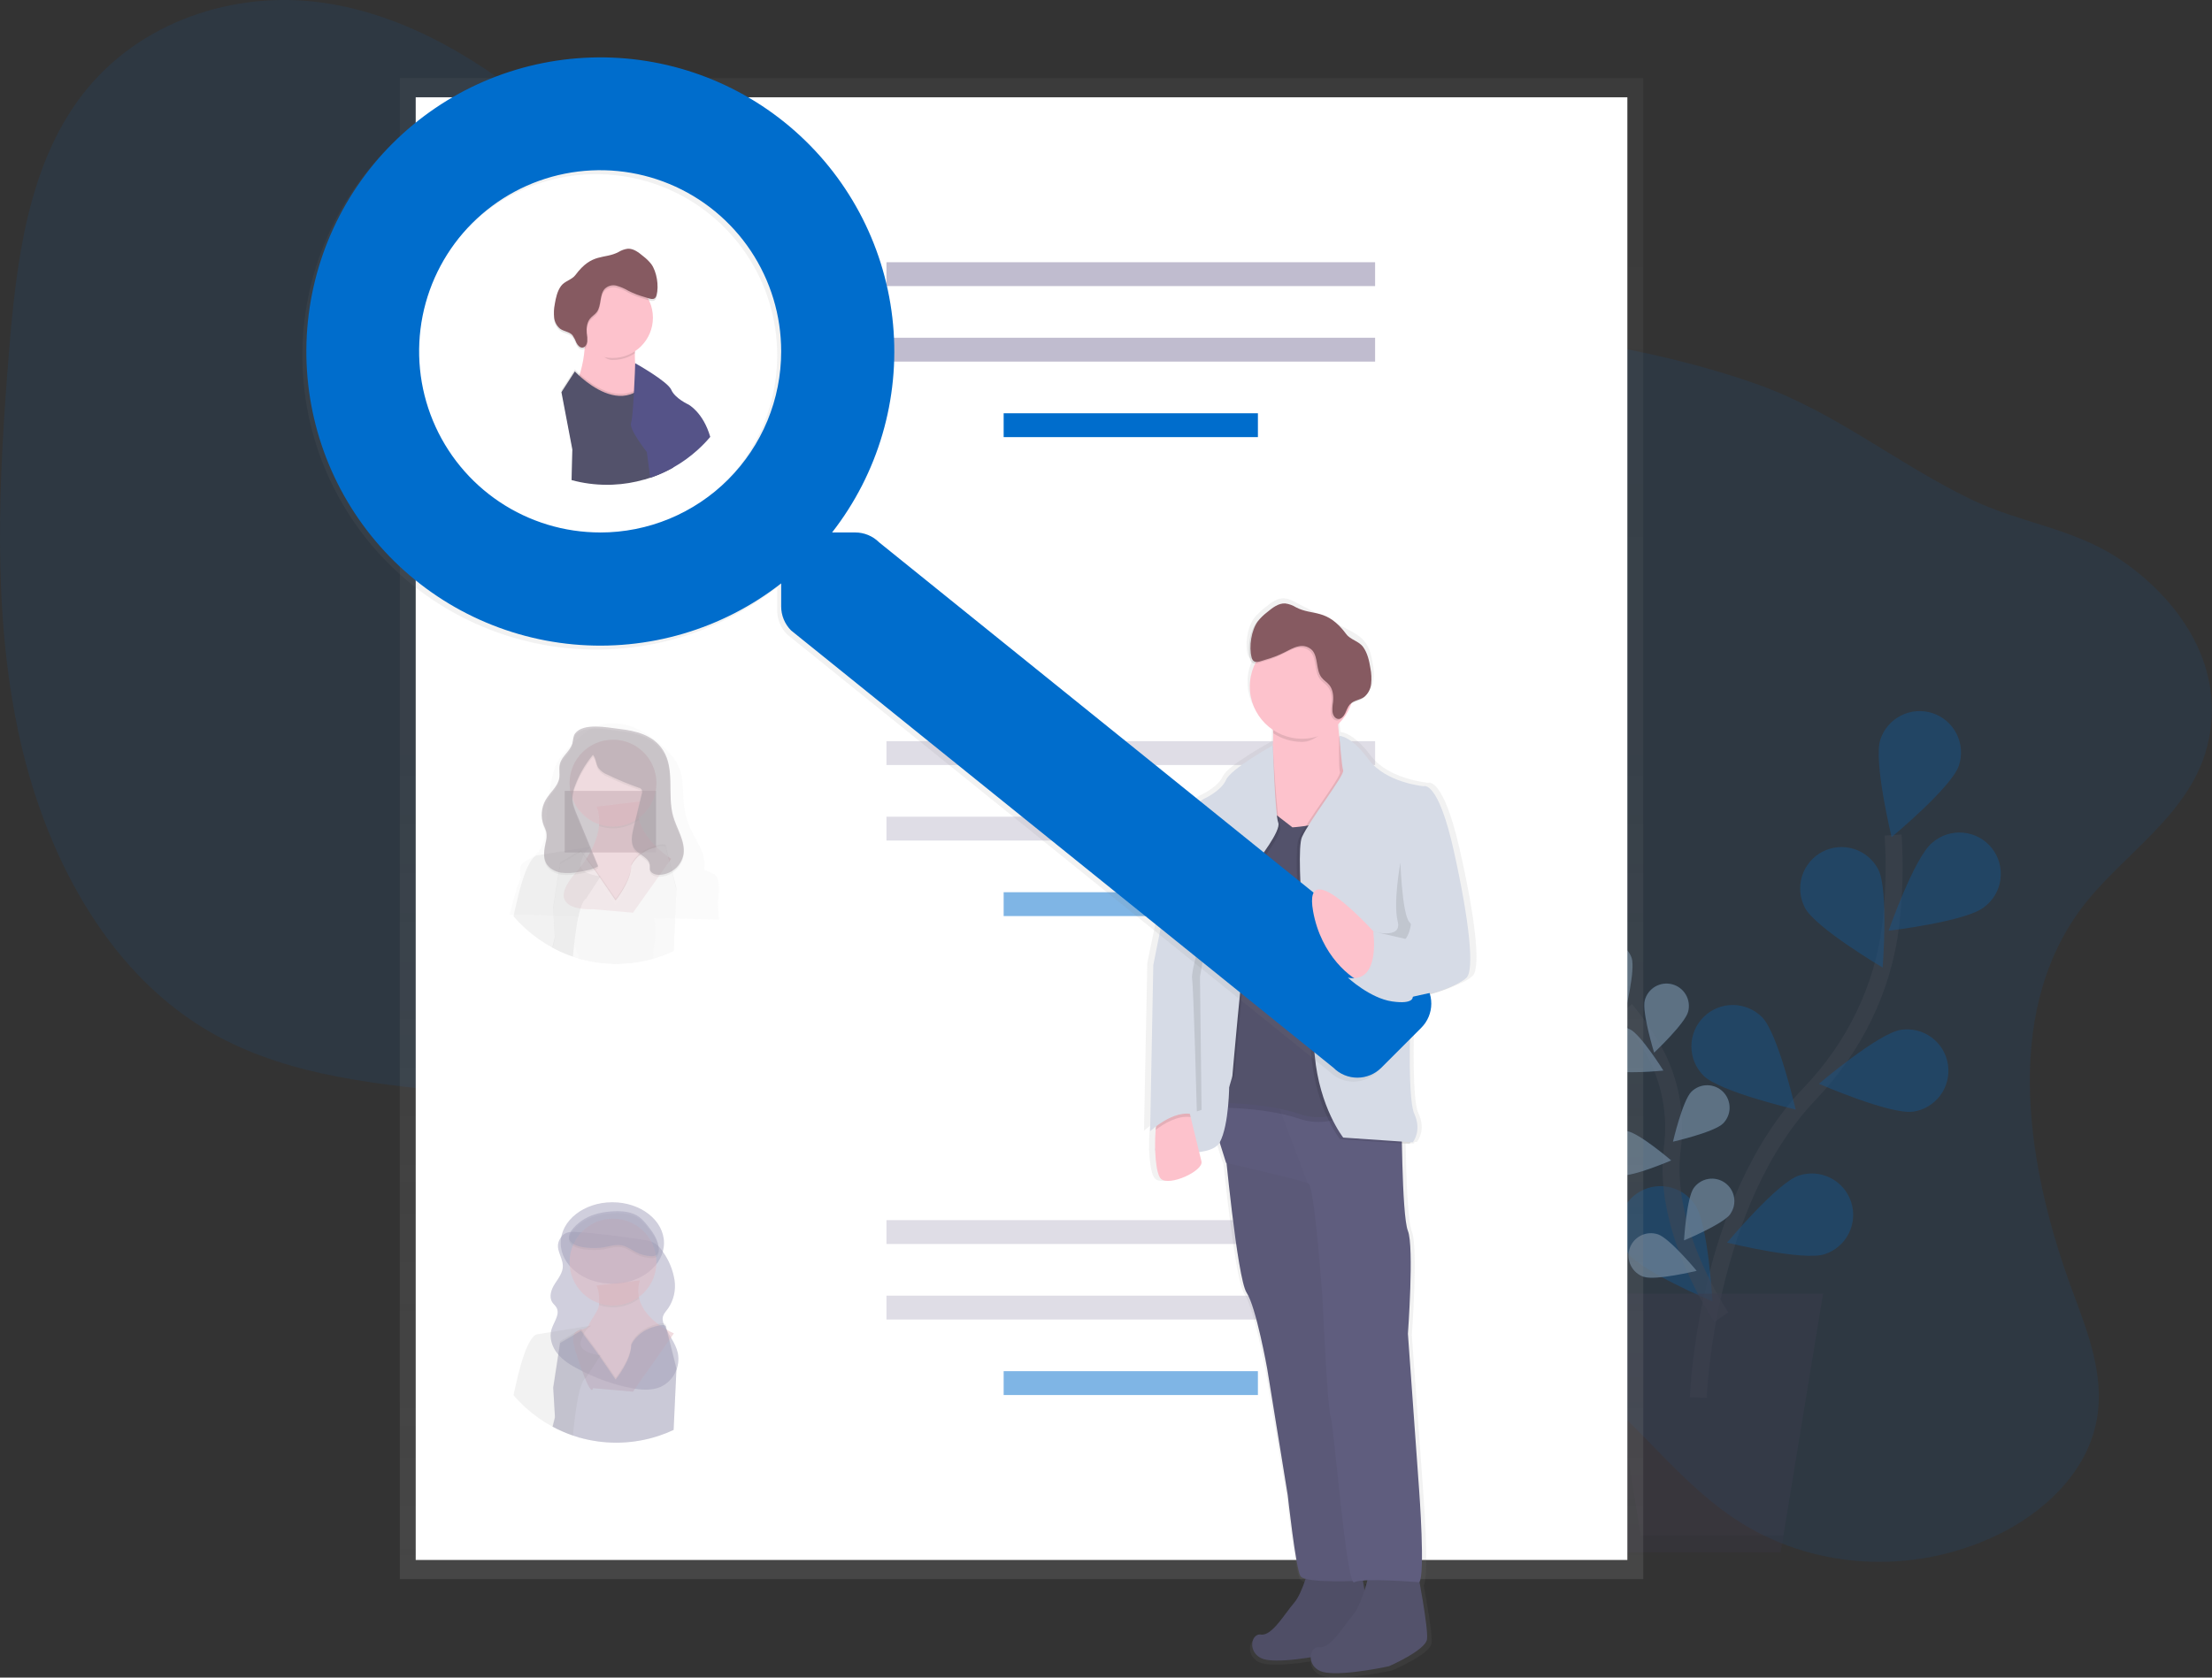 <svg width="261" height="198" viewBox="0 0 261 198" fill="none" xmlns="http://www.w3.org/2000/svg">
<rect x="0" y="0" width="261" height="198" fill="#333333" stroke="none"/>
<g clip-path="url(#clip0)">
<path opacity="0.1" d="M245.388 107.479C236.213 120.079 239.241 138.065 244.545 152.394C246.321 157.191 248.339 162.264 247.418 167.483C246.293 173.863 241.006 178.644 235.51 181.247C225.49 185.992 213.654 185.235 204.692 179.256C196.958 174.096 191.513 165.52 183.629 160.606C170.434 152.385 153.303 156.058 138.618 162.335C128.228 166.775 116.847 172.494 106.722 168.393C99.597 165.508 94.799 158.164 92.275 150.314C91.056 146.523 90.203 142.409 87.775 139.442C86.331 137.678 84.424 136.449 82.462 135.422C64.558 126.039 41.529 131.903 24.171 121.435C12.452 114.365 5.159 100.646 2.128 86.223C-0.902 71.8 -0.152 56.575 1.055 41.61C1.912 30.975 3.269 19.611 9.659 11.254C16.416 2.418 27.74 -1.094 37.868 0.29C47.995 1.674 57.075 7.304 65.017 14.024C74.953 22.407 84.093 32.931 96.449 36.114C104.865 38.282 113.807 36.748 122.556 36.07C137.181 34.939 151.754 36.241 166.238 37.712C180.104 39.119 194.065 40.691 207.197 45.304C216.49 48.569 223.857 54.741 232.606 58.958C238.308 61.707 244.582 62.345 249.949 65.896C256.573 70.271 262.559 78.02 260.616 87.321C258.78 96.161 250.263 100.791 245.388 107.479Z" fill="#006DCC"/>
<g opacity="0.5">
<path opacity="0.5" d="M200.388 164.95C200.388 164.95 201.161 142.02 213.557 129.063C218.76 123.626 222.177 116.72 223.082 109.247C223.505 105.701 223.602 102.123 223.373 98.559" stroke="#535461" stroke-width="2" stroke-miterlimit="10"/>
<path opacity="0.5" d="M231.137 90.352C230.289 92.913 223.197 98.796 223.197 98.796C223.197 98.796 221.024 89.834 221.872 87.275C222.074 86.666 222.394 86.103 222.813 85.618C223.232 85.132 223.743 84.734 224.316 84.447C224.888 84.159 225.512 83.987 226.151 83.941C226.791 83.894 227.433 83.974 228.041 84.176C228.649 84.378 229.212 84.698 229.697 85.117C230.182 85.537 230.579 86.048 230.867 86.621C231.154 87.194 231.326 87.819 231.372 88.458C231.419 89.098 231.339 89.741 231.137 90.35V90.352Z" fill="#006DCC"/>
<path opacity="0.5" d="M234.092 107.076C231.982 108.765 222.842 109.849 222.842 109.849C222.842 109.849 225.889 101.144 227.998 99.458C228.494 99.026 229.072 98.698 229.698 98.495C230.324 98.293 230.984 98.219 231.639 98.278C232.294 98.337 232.931 98.527 233.51 98.839C234.09 99.15 234.6 99.576 235.011 100.089C235.422 100.603 235.725 101.195 235.902 101.829C236.079 102.463 236.125 103.126 236.04 103.779C235.954 104.432 235.737 105.06 235.402 105.627C235.067 106.193 234.622 106.686 234.092 107.076Z" fill="#006DCC"/>
<path opacity="0.5" d="M225.731 131.198C223.064 131.592 214.619 127.914 214.619 127.914C214.619 127.914 221.636 121.938 224.303 121.544C224.937 121.45 225.584 121.482 226.205 121.638C226.827 121.794 227.412 122.072 227.926 122.454C228.441 122.836 228.875 123.316 229.205 123.867C229.534 124.417 229.751 125.027 229.845 125.661C229.939 126.296 229.907 126.943 229.751 127.565C229.595 128.187 229.318 128.772 228.936 129.287C228.554 129.802 228.074 130.237 227.524 130.566C226.974 130.896 226.365 131.114 225.731 131.208V131.198Z" fill="#006DCC"/>
<path opacity="0.5" d="M215.294 148.026C212.732 148.865 203.786 146.66 203.786 146.66C203.786 146.66 209.695 139.584 212.256 138.744C213.486 138.34 214.826 138.441 215.981 139.025C217.137 139.61 218.013 140.629 218.417 141.86C218.821 143.091 218.72 144.432 218.136 145.588C217.552 146.744 216.533 147.621 215.303 148.026H215.294Z" fill="#006DCC"/>
<path opacity="0.5" d="M212.95 107.116C214.194 109.508 222.139 114.192 222.139 114.192C222.139 114.192 222.861 105 221.617 102.605C221.321 102.036 220.916 101.531 220.425 101.119C219.935 100.706 219.367 100.395 218.756 100.202C218.145 100.009 217.502 99.938 216.864 99.994C216.225 100.05 215.604 100.231 215.036 100.527C214.467 100.823 213.963 101.228 213.55 101.719C213.138 102.21 212.827 102.778 212.634 103.39C212.442 104.001 212.371 104.645 212.427 105.284C212.482 105.923 212.663 106.544 212.959 107.113L212.95 107.116Z" fill="#006DCC"/>
<path opacity="0.5" d="M200.994 126.948C202.897 128.86 211.869 130.952 211.869 130.952C211.869 130.952 209.809 121.964 207.908 120.052C206.995 119.135 205.754 118.618 204.46 118.615C203.166 118.613 201.924 119.125 201.007 120.039C200.09 120.953 199.574 122.195 199.571 123.49C199.569 124.785 200.081 126.028 200.994 126.946V126.948Z" fill="#006DCC"/>
<path opacity="0.5" d="M192.018 147.821C193.569 150.026 202.061 153.607 202.061 153.607C202.061 153.607 201.55 144.401 199.996 142.194C199.636 141.646 199.171 141.177 198.626 140.814C198.082 140.451 197.47 140.2 196.827 140.079C196.184 139.957 195.523 139.965 194.884 140.104C194.244 140.243 193.639 140.509 193.105 140.887C192.57 141.265 192.117 141.746 191.772 142.303C191.427 142.859 191.198 143.479 191.097 144.126C190.996 144.774 191.027 145.434 191.187 146.069C191.347 146.704 191.632 147.301 192.027 147.823L192.018 147.821Z" fill="#006DCC"/>
<path opacity="0.5" d="M203.111 155.46C203.111 155.46 196.08 145.224 197.312 135.593C197.856 131.557 197.076 127.453 195.091 123.898C194.135 122.218 193.027 120.628 191.781 119.15" stroke="#535461" stroke-width="2" stroke-miterlimit="10"/>
<path opacity="0.5" d="M192.524 113.076C192.977 114.464 191.781 119.31 191.781 119.31C191.781 119.31 187.954 116.106 187.502 114.72C187.284 114.053 187.34 113.327 187.657 112.702C187.974 112.077 188.527 111.603 189.193 111.386C189.859 111.168 190.584 111.224 191.209 111.541C191.833 111.859 192.307 112.411 192.524 113.078V113.076Z" fill="#006DCC"/>
<path opacity="0.5" d="M199.187 119.406C198.815 120.814 195.177 124.236 195.177 124.236C195.177 124.236 193.705 119.465 194.078 118.053C194.257 117.375 194.699 116.796 195.304 116.443C195.91 116.091 196.631 115.994 197.309 116.173C197.986 116.352 198.565 116.794 198.917 117.4C199.27 118.007 199.367 118.728 199.187 119.406Z" fill="#006DCC"/>
<path opacity="0.5" d="M203.298 132.603C202.265 133.633 197.401 134.747 197.401 134.747C197.401 134.747 198.536 129.885 199.572 128.855C199.818 128.61 200.11 128.416 200.431 128.284C200.752 128.152 201.096 128.085 201.443 128.086C201.79 128.087 202.134 128.157 202.454 128.291C202.774 128.424 203.065 128.62 203.31 128.867C203.555 129.113 203.748 129.405 203.88 129.727C204.012 130.048 204.079 130.392 204.078 130.74C204.077 131.087 204.008 131.431 203.874 131.751C203.74 132.072 203.544 132.363 203.298 132.608V132.603Z" fill="#006DCC"/>
<path opacity="0.5" d="M204.163 143.292C203.317 144.481 198.702 146.398 198.702 146.398C198.702 146.398 199 141.413 199.846 140.224C200.047 139.941 200.302 139.7 200.596 139.516C200.889 139.331 201.217 139.206 201.559 139.148C201.901 139.09 202.251 139.101 202.589 139.178C202.928 139.256 203.247 139.399 203.53 139.6C203.813 139.801 204.054 140.056 204.238 140.35C204.422 140.644 204.547 140.972 204.605 141.314C204.663 141.657 204.653 142.007 204.575 142.346C204.498 142.684 204.355 143.004 204.154 143.287L204.163 143.292Z" fill="#006DCC"/>
<path opacity="0.5" d="M189.993 126.225C191.303 126.868 196.265 126.352 196.265 126.352C196.265 126.352 193.623 122.116 192.313 121.476C191.684 121.168 190.958 121.123 190.296 121.35C189.633 121.578 189.088 122.06 188.78 122.689C188.472 123.319 188.427 124.046 188.655 124.709C188.882 125.372 189.364 125.918 189.993 126.225Z" fill="#006DCC"/>
<path opacity="0.5" d="M191.163 138.716C192.607 138.936 197.186 136.959 197.186 136.959C197.186 136.959 193.399 133.708 191.957 133.497C191.265 133.391 190.558 133.566 189.994 133.981C189.43 134.397 189.053 135.02 188.948 135.713C188.843 136.407 189.017 137.114 189.432 137.678C189.848 138.243 190.47 138.62 191.163 138.725V138.716Z" fill="#006DCC"/>
<path opacity="0.5" d="M193.961 150.694C195.346 151.163 200.195 149.99 200.195 149.99C200.195 149.99 197.012 146.146 195.627 145.684C194.962 145.463 194.236 145.515 193.61 145.829C192.983 146.143 192.507 146.694 192.286 147.36C192.065 148.025 192.117 148.751 192.432 149.379C192.746 150.006 193.296 150.482 193.961 150.703V150.694Z" fill="#006DCC"/>
<path opacity="0.5" d="M192.524 113.076C192.977 114.464 191.781 119.31 191.781 119.31C191.781 119.31 187.954 116.106 187.502 114.72C187.284 114.053 187.34 113.327 187.657 112.702C187.974 112.077 188.527 111.603 189.193 111.386C189.859 111.168 190.584 111.224 191.209 111.541C191.833 111.859 192.307 112.411 192.524 113.078V113.076Z" fill="white"/>
<path opacity="0.5" d="M199.187 119.406C198.815 120.814 195.177 124.236 195.177 124.236C195.177 124.236 193.705 119.465 194.078 118.053C194.257 117.375 194.699 116.796 195.304 116.443C195.91 116.091 196.631 115.994 197.309 116.173C197.986 116.352 198.565 116.794 198.917 117.4C199.27 118.007 199.367 118.728 199.187 119.406Z" fill="white"/>
<path opacity="0.5" d="M203.298 132.603C202.265 133.633 197.401 134.747 197.401 134.747C197.401 134.747 198.536 129.885 199.572 128.855C199.818 128.61 200.11 128.416 200.431 128.284C200.752 128.152 201.096 128.085 201.443 128.086C201.79 128.087 202.134 128.157 202.454 128.291C202.774 128.424 203.065 128.62 203.31 128.867C203.555 129.113 203.748 129.405 203.88 129.727C204.012 130.048 204.079 130.392 204.078 130.74C204.077 131.087 204.008 131.431 203.874 131.751C203.74 132.072 203.544 132.363 203.298 132.608V132.603Z" fill="white"/>
<path opacity="0.5" d="M204.163 143.292C203.317 144.481 198.702 146.398 198.702 146.398C198.702 146.398 199 141.413 199.846 140.224C200.047 139.941 200.302 139.7 200.596 139.516C200.889 139.331 201.217 139.206 201.559 139.148C201.901 139.09 202.251 139.101 202.589 139.178C202.928 139.256 203.247 139.399 203.53 139.6C203.813 139.801 204.054 140.056 204.238 140.35C204.422 140.644 204.547 140.972 204.605 141.314C204.663 141.657 204.653 142.007 204.575 142.346C204.498 142.684 204.355 143.004 204.154 143.287L204.163 143.292Z" fill="white"/>
<path opacity="0.5" d="M189.993 126.225C191.303 126.868 196.265 126.352 196.265 126.352C196.265 126.352 193.623 122.116 192.313 121.476C191.684 121.168 190.958 121.123 190.296 121.35C189.633 121.578 189.088 122.06 188.78 122.689C188.472 123.319 188.427 124.046 188.655 124.709C188.882 125.372 189.364 125.918 189.993 126.225Z" fill="white"/>
<path opacity="0.5" d="M191.163 138.716C192.607 138.936 197.186 136.959 197.186 136.959C197.186 136.959 193.399 133.708 191.957 133.497C191.265 133.391 190.558 133.566 189.994 133.981C189.43 134.397 189.053 135.02 188.948 135.713C188.843 136.407 189.017 137.114 189.432 137.678C189.848 138.243 190.47 138.62 191.163 138.725V138.716Z" fill="white"/>
<path opacity="0.5" d="M193.961 150.694C195.346 151.163 200.195 149.99 200.195 149.99C200.195 149.99 197.012 146.146 195.627 145.684C194.962 145.463 194.236 145.515 193.61 145.829C192.983 146.143 192.507 146.694 192.286 147.36C192.065 148.025 192.117 148.751 192.432 149.379C192.746 150.006 193.296 150.482 193.961 150.703V150.694Z" fill="white"/>
<path opacity="0.5" d="M190.101 183.215H210.1L215.101 152.692H185.102L190.101 183.215Z" fill="#474059"/>
<path opacity="0.1" d="M188.929 152.692L193.6 181.215H210.428L210.1 183.215H190.101L185.102 152.692H188.929Z" fill="black"/>
</g>
<path d="M193.892 9.216H47.175V186.378H193.892V9.216Z" fill="url(#paint0_linear)"/>
<path d="M192.017 11.481H49.05V184.116H192.017V11.481Z" fill="white"/>
<path d="M162.251 30.95H104.596V33.765H162.251V30.95Z" fill="#C0BCCF"/>
<path d="M162.251 39.863H104.596V42.678H162.251V39.863Z" fill="#C0BCCF"/>
<path d="M148.424 48.776H118.424V51.591H148.424V48.776Z" fill="#006DCC"/>
<path opacity="0.5" d="M162.251 87.478H104.596V90.293H162.251V87.478Z" fill="#C0BCCF"/>
<path opacity="0.5" d="M162.251 96.392H104.596V99.206H162.251V96.392Z" fill="#C0BCCF"/>
<path opacity="0.5" d="M148.424 105.305H118.424V108.119H148.424V105.305Z" fill="#006DCC"/>
<path opacity="0.5" d="M162.251 144.007H104.596V146.822H162.251V144.007Z" fill="#C0BCCF"/>
<path opacity="0.5" d="M162.251 152.92H104.596V155.735H162.251V152.92Z" fill="#C0BCCF"/>
<path opacity="0.5" d="M148.424 161.833H118.424V164.648H148.424V161.833Z" fill="#006DCC"/>
<g opacity="0.5">
<path opacity="0.5" d="M84.297 103.178L83.088 102.634C83.106 102.45 83.114 102.265 83.111 102.08C83.12 101.924 83.12 101.767 83.111 101.611C82.992 100.377 82.207 99.303 81.651 98.175C81.143 97.145 80.82 96.033 80.697 94.891C80.55 93.484 80.697 92.025 80.182 90.702C79.762 89.635 78.933 88.743 78.044 87.955C77.047 87.019 75.882 86.279 74.611 85.776C73.312 85.307 71.819 85.187 70.521 85.666C69.349 86.097 68.447 86.958 67.575 87.796C66.942 88.354 66.382 88.991 65.911 89.691C65.379 90.563 65.151 91.567 64.973 92.557C64.693 94.142 64.501 95.741 64.397 97.347C64.305 98.686 64.162 100.206 63.019 101.027C62.461 101.428 61.676 101.653 61.42 102.261C61.348 102.443 61.319 102.64 61.336 102.835C61.329 102.998 61.34 103.161 61.371 103.321C61.387 103.415 61.406 103.506 61.429 103.6C61.101 104.417 60.826 105.253 60.605 106.105C60.433 106.738 60.276 107.36 60.136 107.963H60.515H60.717L62.901 108.014H62.932L65.275 108.068H65.287L67.472 108.12H67.525L68.156 108.165H68.362L77.097 108.366H77.144L77.725 108.38H77.929L79.678 108.42L82.256 108.479H82.275L84.215 108.526H84.421H84.82L84.717 106.49C85.143 103.373 84.297 103.178 84.297 103.178ZM74.484 102.929C74.484 104.656 72.637 106.769 72.637 106.769L70.779 104.236L70.847 104.137L72.637 106.577C72.637 106.577 74.484 104.466 74.484 102.737C74.527 102.649 74.576 102.564 74.632 102.484L74.674 102.615C74.603 102.715 74.54 102.82 74.484 102.929ZM77.325 109.703C77.325 109.616 77.325 109.527 77.308 109.441C77.292 109.354 77.294 109.276 77.282 109.192C77.271 109.107 77.261 109.025 77.25 108.941C77.238 108.857 77.222 108.774 77.205 108.69C77.189 108.606 77.172 108.523 77.154 108.439C77.154 108.411 77.142 108.385 77.135 108.355C77.109 108.244 77.081 108.134 77.05 108.024C77.02 107.914 77.001 107.846 76.973 107.759C76.973 107.719 76.95 107.679 76.936 107.641C76.921 107.604 76.896 107.515 76.875 107.452L76.832 107.33C76.814 107.276 76.795 107.219 76.774 107.165C76.739 107.067 76.701 106.971 76.664 106.872C76.626 106.774 76.586 106.677 76.546 106.581C76.467 106.384 76.38 106.19 76.293 105.993C75.954 105.233 75.572 104.484 75.22 103.743C75.031 103.355 74.864 102.958 74.718 102.552L74.674 102.61C74.603 102.711 74.539 102.817 74.484 102.927C74.484 104.653 72.637 106.767 72.637 106.767L70.779 104.233L69.152 106.579C68.918 106.696 68.683 107.095 68.501 107.663C68.449 107.815 68.4 107.984 68.353 108.16C68.32 108.279 68.29 108.394 68.261 108.528C68.245 108.591 68.231 108.655 68.217 108.72L68.175 108.92V108.95C68.147 109.086 68.118 109.227 68.093 109.37C68.067 109.513 68.037 109.677 68.011 109.839C67.992 109.941 67.975 110.042 67.962 110.142C67.929 110.337 67.9 110.534 67.872 110.731C67.856 110.846 67.84 110.965 67.826 111.071L67.769 111.507C67.889 111.866 68.022 112.211 68.161 112.572C68.249 112.762 68.3 112.966 68.313 113.175C71.196 113.944 74.231 113.944 77.114 113.175C77.113 113.168 77.113 113.161 77.114 113.154C77.07 112.957 77.052 112.756 77.058 112.555C77.105 111.992 77.183 111.431 77.292 110.876C77.326 110.602 77.341 110.326 77.336 110.05V109.952C77.329 109.863 77.327 109.783 77.325 109.706V109.703ZM77.325 109.703C77.325 109.616 77.325 109.527 77.308 109.441C77.292 109.354 77.294 109.276 77.282 109.192C77.271 109.107 77.261 109.025 77.25 108.941C77.238 108.857 77.222 108.774 77.205 108.69C77.189 108.606 77.172 108.523 77.154 108.439C77.154 108.411 77.142 108.385 77.135 108.355C77.109 108.244 77.081 108.134 77.05 108.024C77.02 107.914 77.001 107.846 76.973 107.759C76.973 107.719 76.95 107.679 76.936 107.641C76.921 107.604 76.896 107.515 76.875 107.452L76.832 107.33C76.814 107.276 76.795 107.219 76.774 107.165C76.739 107.067 76.701 106.971 76.664 106.872C76.626 106.774 76.586 106.677 76.546 106.581C76.467 106.384 76.38 106.19 76.293 105.993C75.954 105.233 75.572 104.484 75.22 103.743C75.031 103.355 74.864 102.958 74.718 102.552L74.674 102.61C74.603 102.711 74.539 102.817 74.484 102.927C74.484 104.653 72.637 106.767 72.637 106.767L70.779 104.233L69.152 106.579C68.918 106.696 68.683 107.095 68.501 107.663C68.449 107.815 68.4 107.984 68.353 108.16C68.32 108.279 68.29 108.394 68.261 108.528C68.245 108.591 68.231 108.655 68.217 108.72L68.175 108.92V108.95C68.147 109.086 68.118 109.227 68.093 109.37C68.067 109.513 68.037 109.677 68.011 109.839C67.992 109.941 67.975 110.042 67.962 110.142C67.929 110.337 67.9 110.534 67.872 110.731C67.856 110.846 67.84 110.965 67.826 111.071L67.769 111.507C67.889 111.866 68.022 112.211 68.161 112.572C68.249 112.762 68.3 112.966 68.313 113.175C71.196 113.944 74.231 113.944 77.114 113.175C77.113 113.168 77.113 113.161 77.114 113.154C77.07 112.957 77.052 112.756 77.058 112.555C77.105 111.992 77.183 111.431 77.292 110.876C77.326 110.602 77.341 110.326 77.336 110.05V109.952C77.329 109.863 77.327 109.783 77.325 109.706V109.703ZM77.325 109.703C77.325 109.616 77.325 109.527 77.308 109.441C77.292 109.354 77.294 109.276 77.282 109.192C77.271 109.107 77.261 109.025 77.25 108.941C77.238 108.857 77.222 108.774 77.205 108.69C77.189 108.606 77.172 108.523 77.154 108.439C77.154 108.411 77.142 108.385 77.135 108.355C77.109 108.244 77.081 108.134 77.05 108.024C77.02 107.914 77.001 107.846 76.973 107.759C76.973 107.719 76.95 107.679 76.936 107.641C76.921 107.604 76.896 107.515 76.875 107.452L76.832 107.33C76.814 107.276 76.795 107.219 76.774 107.165C76.739 107.067 76.701 106.971 76.664 106.872C76.626 106.774 76.586 106.677 76.546 106.581C76.467 106.384 76.38 106.19 76.293 105.993C75.954 105.233 75.572 104.484 75.22 103.743C75.031 103.355 74.864 102.958 74.718 102.552L74.674 102.61C74.603 102.711 74.539 102.817 74.484 102.927C74.484 104.653 72.637 106.767 72.637 106.767L70.779 104.233L69.152 106.579C68.918 106.696 68.683 107.095 68.501 107.663C68.449 107.815 68.4 107.984 68.353 108.16C68.32 108.279 68.29 108.394 68.261 108.528C68.245 108.591 68.231 108.655 68.217 108.72L68.175 108.92V108.95C68.147 109.086 68.118 109.227 68.093 109.37C68.067 109.513 68.037 109.677 68.011 109.839C67.992 109.941 67.975 110.042 67.962 110.142C67.929 110.337 67.9 110.534 67.872 110.731C67.856 110.846 67.84 110.965 67.826 111.071L67.769 111.507C67.889 111.866 68.022 112.211 68.161 112.572C68.249 112.762 68.3 112.966 68.313 113.175C71.196 113.944 74.231 113.944 77.114 113.175C77.113 113.168 77.113 113.161 77.114 113.154C77.07 112.957 77.052 112.756 77.058 112.555C77.105 111.992 77.183 111.431 77.292 110.876C77.326 110.602 77.341 110.326 77.336 110.05V109.952C77.329 109.863 77.327 109.783 77.325 109.706V109.703ZM77.325 109.703C77.325 109.616 77.325 109.527 77.308 109.441C77.292 109.354 77.294 109.276 77.282 109.192C77.271 109.107 77.261 109.025 77.25 108.941C77.238 108.857 77.222 108.774 77.205 108.69C77.189 108.606 77.172 108.523 77.154 108.439C77.154 108.411 77.142 108.385 77.135 108.355C77.109 108.244 77.081 108.134 77.05 108.024C77.02 107.914 77.001 107.846 76.973 107.759C76.973 107.719 76.95 107.679 76.936 107.641C76.921 107.604 76.896 107.515 76.875 107.452L76.832 107.33C76.814 107.276 76.795 107.219 76.774 107.165C76.739 107.067 76.701 106.971 76.664 106.872C76.626 106.774 76.586 106.677 76.546 106.581C76.467 106.384 76.38 106.19 76.293 105.993C75.954 105.233 75.572 104.484 75.22 103.743C75.031 103.355 74.864 102.958 74.718 102.552L74.674 102.61C74.603 102.711 74.539 102.817 74.484 102.927C74.484 104.653 72.637 106.767 72.637 106.767L70.779 104.233L69.152 106.579C68.918 106.696 68.683 107.095 68.501 107.663C68.449 107.815 68.4 107.984 68.353 108.16C68.32 108.279 68.29 108.394 68.261 108.528C68.245 108.591 68.231 108.655 68.217 108.72L68.175 108.92V108.95C68.147 109.086 68.118 109.227 68.093 109.37C68.067 109.513 68.037 109.677 68.011 109.839C67.992 109.941 67.975 110.042 67.962 110.142C67.929 110.337 67.9 110.534 67.872 110.731C67.856 110.846 67.84 110.965 67.826 111.071L67.769 111.507C67.889 111.866 68.022 112.211 68.161 112.572C68.249 112.762 68.3 112.966 68.313 113.175C71.196 113.944 74.231 113.944 77.114 113.175C77.113 113.168 77.113 113.161 77.114 113.154C77.07 112.957 77.052 112.756 77.058 112.555C77.105 111.992 77.183 111.431 77.292 110.876C77.326 110.602 77.341 110.326 77.336 110.05V109.952C77.329 109.863 77.327 109.783 77.325 109.706V109.703Z" fill="url(#paint1_linear)"/>
<path opacity="0.5" d="M77.409 93.343H66.628V100.614H77.409V93.343Z" fill="#493545"/>
<path opacity="0.5" d="M79.2 101.362L74.688 107.723L69.972 107.313C69.972 107.313 63.82 107.721 67.922 103.004C69.893 100.736 70.537 98.845 70.675 97.497C70.826 96.038 70.382 95.207 70.382 95.207L75.508 94.593C75.277 95.284 75.248 96.027 75.424 96.734C76.066 99.399 79.2 101.362 79.2 101.362Z" fill="#C77485"/>
<path opacity="0.1" d="M75.421 96.728C74.753 97.235 73.97 97.569 73.142 97.703C72.314 97.836 71.466 97.764 70.673 97.493C70.823 96.034 70.38 95.203 70.38 95.203L75.506 94.589C75.275 95.279 75.246 96.022 75.421 96.728Z" fill="black"/>
<path opacity="0.5" d="M72.33 97.562C75.161 97.562 77.456 95.266 77.456 92.433C77.456 89.599 75.161 87.303 72.33 87.303C69.499 87.303 67.204 89.599 67.204 92.433C67.204 95.266 69.499 97.562 72.33 97.562Z" fill="#C77485"/>
<path opacity="0.1" d="M79.012 101.625L78.892 101.156L78.789 100.743L78.637 100.133L78.609 100.021L78.585 99.927C78.585 99.927 78.707 99.559 77.903 99.678L77.753 99.704C77.626 99.73 77.479 99.765 77.31 99.812L77.158 99.859L76.956 99.922C76.318 100.13 75.736 100.482 75.255 100.95C75.038 101.156 74.847 101.388 74.685 101.639C74.669 101.663 74.657 101.684 74.643 101.702C74.587 101.79 74.538 101.88 74.495 101.975C74.495 103.823 72.648 106.079 72.648 106.079L70.846 103.473L70.811 103.422L70.382 102.798L70.23 102.596L70.178 102.526L69.241 101.266L69.006 100.952L68.929 100.846L68.814 100.694L68.544 100.335L67.49 100.952L66.084 101.773L65.263 107.109V107.257L65.289 107.698L65.46 110.597V110.637L65.16 111.838L65.205 111.861C65.913 112.243 66.649 112.57 67.408 112.837L67.607 112.907C67.841 112.985 68.062 113.055 68.291 113.123C68.3 113.158 68.306 113.193 68.31 113.229C68.31 113.196 68.31 113.161 68.31 113.128C71.186 113.95 74.235 113.95 77.111 113.128L77.165 113.111C77.298 113.074 77.434 113.034 77.566 112.989L77.779 112.921C78.357 112.728 78.924 112.501 79.476 112.241L79.672 108.043L79.813 105.014V104.841L79.012 101.625Z" fill="black"/>
<path opacity="0.5" d="M77.324 109.424C77.324 109.33 77.324 109.237 77.308 109.143C77.291 109.049 77.294 108.967 77.282 108.878C77.27 108.789 77.261 108.699 77.249 108.61C77.238 108.521 77.221 108.432 77.205 108.343C77.188 108.254 77.172 108.165 77.153 108.076C77.153 108.045 77.141 108.017 77.135 107.986C77.109 107.869 77.081 107.752 77.05 107.632C77.02 107.513 77.001 107.442 76.973 107.348C76.973 107.306 76.949 107.264 76.935 107.224C76.921 107.184 76.895 107.088 76.874 107.02L76.832 106.889C76.813 106.83 76.795 106.771 76.773 106.713C76.738 106.607 76.701 106.504 76.663 106.398C76.626 106.293 76.586 106.19 76.546 106.086C76.466 105.875 76.38 105.667 76.293 105.458C75.953 104.646 75.571 103.846 75.22 103.054C75.031 102.638 74.863 102.213 74.718 101.78L74.674 101.843C74.602 101.951 74.539 102.064 74.484 102.181C74.484 104.027 72.637 106.286 72.637 106.286L70.778 103.577L69.152 106.079C68.917 106.204 68.683 106.631 68.5 107.238C68.449 107.402 68.399 107.581 68.353 107.771C68.32 107.897 68.289 108.031 68.261 108.165C68.245 108.233 68.231 108.301 68.217 108.371L68.174 108.585V108.617C68.146 108.763 68.118 108.913 68.092 109.065C68.067 109.218 68.036 109.394 68.01 109.56C67.992 109.668 67.975 109.776 67.961 109.884C67.928 110.093 67.9 110.304 67.872 110.513C67.856 110.635 67.839 110.747 67.825 110.876L67.769 111.345C67.888 111.73 68.022 112.11 68.16 112.483C68.249 112.687 68.3 112.906 68.313 113.128C71.189 113.95 74.237 113.95 77.113 113.128C77.112 113.12 77.112 113.112 77.113 113.104C77.07 112.894 77.051 112.679 77.057 112.464C77.104 111.862 77.183 111.263 77.291 110.67C77.326 110.377 77.341 110.082 77.336 109.788V109.682C77.329 109.593 77.327 109.509 77.324 109.424ZM77.324 109.424C77.324 109.33 77.324 109.237 77.308 109.143C77.291 109.049 77.294 108.967 77.282 108.878C77.27 108.789 77.261 108.699 77.249 108.61C77.238 108.521 77.221 108.432 77.205 108.343C77.188 108.254 77.172 108.165 77.153 108.076C77.153 108.045 77.141 108.017 77.135 107.986C77.109 107.869 77.081 107.752 77.05 107.632C77.02 107.513 77.001 107.442 76.973 107.348C76.973 107.306 76.949 107.264 76.935 107.224C76.921 107.184 76.895 107.088 76.874 107.02L76.832 106.889C76.813 106.83 76.795 106.771 76.773 106.713C76.738 106.607 76.701 106.504 76.663 106.398C76.626 106.293 76.586 106.19 76.546 106.086C76.466 105.875 76.38 105.667 76.293 105.458C75.953 104.646 75.571 103.846 75.22 103.054C75.031 102.638 74.863 102.213 74.718 101.78L74.674 101.843C74.602 101.951 74.539 102.064 74.484 102.181C74.484 104.027 72.637 106.286 72.637 106.286L70.778 103.577L69.152 106.079C68.917 106.204 68.683 106.631 68.5 107.238C68.449 107.402 68.399 107.581 68.353 107.771C68.32 107.897 68.289 108.031 68.261 108.165C68.245 108.233 68.231 108.301 68.217 108.371L68.174 108.585V108.617C68.146 108.763 68.118 108.913 68.092 109.065C68.067 109.218 68.036 109.394 68.01 109.56C67.992 109.668 67.975 109.776 67.961 109.884C67.928 110.093 67.9 110.304 67.872 110.513C67.856 110.635 67.839 110.747 67.825 110.876L67.769 111.345C67.888 111.73 68.022 112.11 68.16 112.483C68.249 112.687 68.3 112.906 68.313 113.128C71.189 113.95 74.237 113.95 77.113 113.128C77.112 113.12 77.112 113.112 77.113 113.104C77.07 112.894 77.051 112.679 77.057 112.464C77.104 111.862 77.183 111.263 77.291 110.67C77.326 110.377 77.341 110.082 77.336 109.788V109.682C77.329 109.593 77.327 109.509 77.324 109.424ZM77.324 109.424C77.324 109.33 77.324 109.237 77.308 109.143C77.291 109.049 77.294 108.967 77.282 108.878C77.27 108.789 77.261 108.699 77.249 108.61C77.238 108.521 77.221 108.432 77.205 108.343C77.188 108.254 77.172 108.165 77.153 108.076C77.153 108.045 77.141 108.017 77.135 107.986C77.109 107.869 77.081 107.752 77.05 107.632C77.02 107.513 77.001 107.442 76.973 107.348C76.973 107.306 76.949 107.264 76.935 107.224C76.921 107.184 76.895 107.088 76.874 107.02L76.832 106.889C76.813 106.83 76.795 106.771 76.773 106.713C76.738 106.607 76.701 106.504 76.663 106.398C76.626 106.293 76.586 106.19 76.546 106.086C76.466 105.875 76.38 105.667 76.293 105.458C75.953 104.646 75.571 103.846 75.22 103.054C75.031 102.638 74.863 102.213 74.718 101.78L74.674 101.843C74.602 101.951 74.539 102.064 74.484 102.181C74.484 104.027 72.637 106.286 72.637 106.286L70.778 103.577L69.152 106.079C68.917 106.204 68.683 106.631 68.5 107.238C68.449 107.402 68.399 107.581 68.353 107.771C68.32 107.897 68.289 108.031 68.261 108.165C68.245 108.233 68.231 108.301 68.217 108.371L68.174 108.585V108.617C68.146 108.763 68.118 108.913 68.092 109.065C68.067 109.218 68.036 109.394 68.01 109.56C67.992 109.668 67.975 109.776 67.961 109.884C67.928 110.093 67.9 110.304 67.872 110.513C67.856 110.635 67.839 110.747 67.825 110.876L67.769 111.345C67.888 111.73 68.022 112.11 68.16 112.483C68.249 112.687 68.3 112.906 68.313 113.128C71.189 113.95 74.237 113.95 77.113 113.128C77.112 113.12 77.112 113.112 77.113 113.104C77.07 112.894 77.051 112.679 77.057 112.464C77.104 111.862 77.183 111.263 77.291 110.67C77.326 110.377 77.341 110.082 77.336 109.788V109.682C77.329 109.593 77.327 109.509 77.324 109.424ZM79.809 105.022L78.972 101.679L78.829 101.107L78.789 100.95L78.585 100.133C78.586 100.126 78.586 100.119 78.585 100.112C78.59 100.076 78.584 100.04 78.569 100.007C78.538 99.946 78.461 99.882 78.281 99.866C78.212 99.861 78.143 99.861 78.074 99.866C77.871 99.886 77.669 99.924 77.472 99.979C77.376 100.004 77.273 100.032 77.163 100.068L76.961 100.131H76.942C76.403 100.308 75.901 100.587 75.466 100.952C75.178 101.192 74.925 101.472 74.716 101.782L74.671 101.846C74.6 101.954 74.537 102.066 74.481 102.183C74.481 104.029 72.635 106.288 72.635 106.288L70.776 103.579L70.671 103.427L70.652 103.401L70.382 103.004L70.178 102.732L70.124 102.662L69.163 101.379L68.859 100.964V100.95L68.753 100.807L68.552 100.539L67.849 100.95L66.091 101.975L65.28 107.255V107.311L65.303 107.696L65.477 110.635V110.801L65.212 111.859C65.92 112.241 66.656 112.567 67.415 112.835L67.614 112.905C67.849 112.982 68.069 113.053 68.299 113.121C68.307 113.156 68.313 113.191 68.317 113.226C68.317 113.194 68.317 113.158 68.317 113.126C71.193 113.948 74.242 113.948 77.118 113.126L77.172 113.109C77.306 113.072 77.442 113.032 77.573 112.987L77.786 112.919C78.364 112.726 78.931 112.498 79.483 112.239L79.677 108.045L79.818 105.05L79.809 105.022ZM68.282 113.121C68.291 113.156 68.297 113.191 68.301 113.226C68.301 113.194 68.301 113.158 68.301 113.126L68.282 113.121ZM77.324 109.424C77.324 109.33 77.324 109.237 77.308 109.143C77.291 109.049 77.294 108.967 77.282 108.878C77.27 108.789 77.261 108.699 77.249 108.61C77.238 108.521 77.221 108.432 77.205 108.343C77.188 108.254 77.172 108.165 77.153 108.076C77.153 108.045 77.141 108.017 77.135 107.986C77.109 107.869 77.081 107.752 77.05 107.632C77.02 107.513 77.001 107.442 76.973 107.348C76.973 107.306 76.949 107.264 76.935 107.224C76.921 107.184 76.895 107.088 76.874 107.02L76.832 106.889C76.813 106.83 76.795 106.771 76.773 106.713C76.738 106.607 76.701 106.504 76.663 106.398C76.626 106.293 76.586 106.19 76.546 106.086C76.466 105.875 76.38 105.667 76.293 105.458C75.953 104.646 75.571 103.846 75.22 103.054C75.031 102.638 74.863 102.213 74.718 101.78L74.674 101.843C74.602 101.951 74.539 102.064 74.484 102.181C74.484 104.027 72.637 106.286 72.637 106.286L70.778 103.577L69.152 106.079C68.917 106.204 68.683 106.631 68.5 107.238C68.449 107.402 68.399 107.581 68.353 107.771C68.32 107.897 68.289 108.031 68.261 108.165C68.245 108.233 68.231 108.301 68.217 108.371L68.174 108.585V108.617C68.146 108.763 68.118 108.913 68.092 109.065C68.067 109.218 68.036 109.394 68.01 109.56C67.992 109.668 67.975 109.776 67.961 109.884C67.928 110.093 67.9 110.304 67.872 110.513C67.856 110.635 67.839 110.747 67.825 110.876L67.769 111.345C67.888 111.73 68.022 112.11 68.16 112.483C68.249 112.687 68.3 112.906 68.313 113.128C71.189 113.95 74.237 113.95 77.113 113.128C77.112 113.12 77.112 113.112 77.113 113.104C77.07 112.894 77.051 112.679 77.057 112.464C77.104 111.862 77.183 111.263 77.291 110.67C77.326 110.377 77.341 110.082 77.336 109.788V109.682C77.329 109.593 77.327 109.509 77.324 109.424ZM77.324 109.424C77.324 109.33 77.324 109.237 77.308 109.143C77.291 109.049 77.294 108.967 77.282 108.878C77.27 108.789 77.261 108.699 77.249 108.61C77.238 108.521 77.221 108.432 77.205 108.343C77.188 108.254 77.172 108.165 77.153 108.076C77.153 108.045 77.141 108.017 77.135 107.986C77.109 107.869 77.081 107.752 77.05 107.632C77.02 107.513 77.001 107.442 76.973 107.348C76.973 107.306 76.949 107.264 76.935 107.224C76.921 107.184 76.895 107.088 76.874 107.02L76.832 106.889C76.813 106.83 76.795 106.771 76.773 106.713C76.738 106.607 76.701 106.504 76.663 106.398C76.626 106.293 76.586 106.19 76.546 106.086C76.466 105.875 76.38 105.667 76.293 105.458C75.953 104.646 75.571 103.846 75.22 103.054C75.031 102.638 74.863 102.213 74.718 101.78L74.674 101.843C74.602 101.951 74.539 102.064 74.484 102.181C74.484 104.027 72.637 106.286 72.637 106.286L70.778 103.577L69.152 106.079C68.917 106.204 68.683 106.631 68.5 107.238C68.449 107.402 68.399 107.581 68.353 107.771C68.32 107.897 68.289 108.031 68.261 108.165C68.245 108.233 68.231 108.301 68.217 108.371L68.174 108.585V108.617C68.146 108.763 68.118 108.913 68.092 109.065C68.067 109.218 68.036 109.394 68.01 109.56C67.992 109.668 67.975 109.776 67.961 109.884C67.928 110.093 67.9 110.304 67.872 110.513C67.856 110.635 67.839 110.747 67.825 110.876L67.769 111.345C67.888 111.73 68.022 112.11 68.16 112.483C68.249 112.687 68.3 112.906 68.313 113.128C71.189 113.95 74.237 113.95 77.113 113.128C77.112 113.12 77.112 113.112 77.113 113.104C77.07 112.894 77.051 112.679 77.057 112.464C77.104 111.862 77.183 111.263 77.291 110.67C77.326 110.377 77.341 110.082 77.336 109.788V109.682C77.329 109.593 77.327 109.509 77.324 109.424ZM77.324 109.424C77.324 109.33 77.324 109.237 77.308 109.143C77.291 109.049 77.294 108.967 77.282 108.878C77.27 108.789 77.261 108.699 77.249 108.61C77.238 108.521 77.221 108.432 77.205 108.343C77.188 108.254 77.172 108.165 77.153 108.076C77.153 108.045 77.141 108.017 77.135 107.986C77.109 107.869 77.081 107.752 77.05 107.632C77.02 107.513 77.001 107.442 76.973 107.348C76.973 107.306 76.949 107.264 76.935 107.224C76.921 107.184 76.895 107.088 76.874 107.02L76.832 106.889C76.813 106.83 76.795 106.771 76.773 106.713C76.738 106.607 76.701 106.504 76.663 106.398C76.626 106.293 76.586 106.19 76.546 106.086C76.466 105.875 76.38 105.667 76.293 105.458C75.953 104.646 75.571 103.846 75.22 103.054C75.031 102.638 74.863 102.213 74.718 101.78L74.674 101.843C74.602 101.951 74.539 102.064 74.484 102.181C74.484 104.027 72.637 106.286 72.637 106.286L70.778 103.577L69.152 106.079C68.917 106.204 68.683 106.631 68.5 107.238C68.449 107.402 68.399 107.581 68.353 107.771C68.32 107.897 68.289 108.031 68.261 108.165C68.245 108.233 68.231 108.301 68.217 108.371L68.174 108.585V108.617C68.146 108.763 68.118 108.913 68.092 109.065C68.067 109.218 68.036 109.394 68.01 109.56C67.992 109.668 67.975 109.776 67.961 109.884C67.928 110.093 67.9 110.304 67.872 110.513C67.856 110.635 67.839 110.747 67.825 110.876L67.769 111.345C67.888 111.73 68.022 112.11 68.16 112.483C68.249 112.687 68.3 112.906 68.313 113.128C71.189 113.95 74.237 113.95 77.113 113.128C77.112 113.12 77.112 113.112 77.113 113.104C77.07 112.894 77.051 112.679 77.057 112.464C77.104 111.862 77.183 111.263 77.291 110.67C77.326 110.377 77.341 110.082 77.336 109.788V109.682C77.329 109.593 77.327 109.509 77.324 109.424ZM77.324 109.424C77.324 109.33 77.324 109.237 77.308 109.143C77.291 109.049 77.294 108.967 77.282 108.878C77.27 108.789 77.261 108.699 77.249 108.61C77.238 108.521 77.221 108.432 77.205 108.343C77.188 108.254 77.172 108.165 77.153 108.076C77.153 108.045 77.141 108.017 77.135 107.986C77.109 107.869 77.081 107.752 77.05 107.632C77.02 107.513 77.001 107.442 76.973 107.348C76.973 107.306 76.949 107.264 76.935 107.224C76.921 107.184 76.895 107.088 76.874 107.02L76.832 106.889C76.813 106.83 76.795 106.771 76.773 106.713C76.738 106.607 76.701 106.504 76.663 106.398C76.626 106.293 76.586 106.19 76.546 106.086C76.466 105.875 76.38 105.667 76.293 105.458C75.953 104.646 75.571 103.846 75.22 103.054C75.031 102.638 74.863 102.213 74.718 101.78L74.674 101.843C74.602 101.951 74.539 102.064 74.484 102.181C74.484 104.027 72.637 106.286 72.637 106.286L70.778 103.577L69.152 106.079C68.917 106.204 68.683 106.631 68.5 107.238C68.449 107.402 68.399 107.581 68.353 107.771C68.32 107.897 68.289 108.031 68.261 108.165C68.245 108.233 68.231 108.301 68.217 108.371L68.174 108.585V108.617C68.146 108.763 68.118 108.913 68.092 109.065C68.067 109.218 68.036 109.394 68.01 109.56C67.992 109.668 67.975 109.776 67.961 109.884C67.928 110.093 67.9 110.304 67.872 110.513C67.856 110.635 67.839 110.747 67.825 110.876L67.769 111.345C67.888 111.73 68.022 112.11 68.16 112.483C68.249 112.687 68.3 112.906 68.313 113.128C71.189 113.95 74.237 113.95 77.113 113.128C77.112 113.12 77.112 113.112 77.113 113.104C77.07 112.894 77.051 112.679 77.057 112.464C77.104 111.862 77.183 111.263 77.291 110.67C77.326 110.377 77.341 110.082 77.336 109.788V109.682C77.329 109.593 77.327 109.509 77.324 109.424ZM77.324 109.424C77.324 109.33 77.324 109.237 77.308 109.143C77.291 109.049 77.294 108.967 77.282 108.878C77.27 108.789 77.261 108.699 77.249 108.61C77.238 108.521 77.221 108.432 77.205 108.343C77.188 108.254 77.172 108.165 77.153 108.076C77.153 108.045 77.141 108.017 77.135 107.986C77.109 107.869 77.081 107.752 77.05 107.632C77.02 107.513 77.001 107.442 76.973 107.348C76.973 107.306 76.949 107.264 76.935 107.224C76.921 107.184 76.895 107.088 76.874 107.02L76.832 106.889C76.813 106.83 76.795 106.771 76.773 106.713C76.738 106.607 76.701 106.504 76.663 106.398C76.626 106.293 76.586 106.19 76.546 106.086C76.466 105.875 76.38 105.667 76.293 105.458C75.953 104.646 75.571 103.846 75.22 103.054C75.031 102.638 74.863 102.213 74.718 101.78L74.674 101.843C74.602 101.951 74.539 102.064 74.484 102.181C74.484 104.027 72.637 106.286 72.637 106.286L70.778 103.577L69.152 106.079C68.917 106.204 68.683 106.631 68.5 107.238C68.449 107.402 68.399 107.581 68.353 107.771C68.32 107.897 68.289 108.031 68.261 108.165C68.245 108.233 68.231 108.301 68.217 108.371L68.174 108.585V108.617C68.146 108.763 68.118 108.913 68.092 109.065C68.067 109.218 68.036 109.394 68.01 109.56C67.992 109.668 67.975 109.776 67.961 109.884C67.928 110.093 67.9 110.304 67.872 110.513C67.856 110.635 67.839 110.747 67.825 110.876L67.769 111.345C67.888 111.73 68.022 112.11 68.16 112.483C68.249 112.687 68.3 112.906 68.313 113.128C71.189 113.95 74.237 113.95 77.113 113.128C77.112 113.12 77.112 113.112 77.113 113.104C77.07 112.894 77.051 112.679 77.057 112.464C77.104 111.862 77.183 111.263 77.291 110.67C77.326 110.377 77.341 110.082 77.336 109.788V109.682C77.329 109.593 77.327 109.509 77.324 109.424ZM77.324 109.424C77.324 109.33 77.324 109.237 77.308 109.143C77.291 109.049 77.294 108.967 77.282 108.878C77.27 108.789 77.261 108.699 77.249 108.61C77.238 108.521 77.221 108.432 77.205 108.343C77.188 108.254 77.172 108.165 77.153 108.076C77.153 108.045 77.141 108.017 77.135 107.986C77.109 107.869 77.081 107.752 77.05 107.632C77.02 107.513 77.001 107.442 76.973 107.348C76.973 107.306 76.949 107.264 76.935 107.224C76.921 107.184 76.895 107.088 76.874 107.02L76.832 106.889C76.813 106.83 76.795 106.771 76.773 106.713C76.738 106.607 76.701 106.504 76.663 106.398C76.626 106.293 76.586 106.19 76.546 106.086C76.466 105.875 76.38 105.667 76.293 105.458C75.953 104.646 75.571 103.846 75.22 103.054C75.031 102.638 74.863 102.213 74.718 101.78L74.674 101.843C74.602 101.951 74.539 102.064 74.484 102.181C74.484 104.027 72.637 106.286 72.637 106.286L70.778 103.577L69.152 106.079C68.917 106.204 68.683 106.631 68.5 107.238C68.449 107.402 68.399 107.581 68.353 107.771C68.32 107.897 68.289 108.031 68.261 108.165C68.245 108.233 68.231 108.301 68.217 108.371L68.174 108.585V108.617C68.146 108.763 68.118 108.913 68.092 109.065C68.067 109.218 68.036 109.394 68.01 109.56C67.992 109.668 67.975 109.776 67.961 109.884C67.928 110.093 67.9 110.304 67.872 110.513C67.856 110.635 67.839 110.747 67.825 110.876L67.769 111.345C67.888 111.73 68.022 112.11 68.16 112.483C68.249 112.687 68.3 112.906 68.313 113.128C71.189 113.95 74.237 113.95 77.113 113.128C77.112 113.12 77.112 113.112 77.113 113.104C77.07 112.894 77.051 112.679 77.057 112.464C77.104 111.862 77.183 111.263 77.291 110.67C77.326 110.377 77.341 110.082 77.336 109.788V109.682C77.329 109.593 77.327 109.509 77.324 109.424ZM77.324 109.424C77.324 109.33 77.324 109.237 77.308 109.143C77.291 109.049 77.294 108.967 77.282 108.878C77.27 108.789 77.261 108.699 77.249 108.61C77.238 108.521 77.221 108.432 77.205 108.343C77.188 108.254 77.172 108.165 77.153 108.076C77.153 108.045 77.141 108.017 77.135 107.986C77.109 107.869 77.081 107.752 77.05 107.632C77.02 107.513 77.001 107.442 76.973 107.348C76.973 107.306 76.949 107.264 76.935 107.224C76.921 107.184 76.895 107.088 76.874 107.02L76.832 106.889C76.813 106.83 76.795 106.771 76.773 106.713C76.738 106.607 76.701 106.504 76.663 106.398C76.626 106.293 76.586 106.19 76.546 106.086C76.466 105.875 76.38 105.667 76.293 105.458C75.953 104.646 75.571 103.846 75.22 103.054C75.031 102.638 74.863 102.213 74.718 101.78L74.674 101.843C74.602 101.951 74.539 102.064 74.484 102.181C74.484 104.027 72.637 106.286 72.637 106.286L70.778 103.577L69.152 106.079C68.917 106.204 68.683 106.631 68.5 107.238C68.449 107.402 68.399 107.581 68.353 107.771C68.32 107.897 68.289 108.031 68.261 108.165C68.245 108.233 68.231 108.301 68.217 108.371L68.174 108.585V108.617C68.146 108.763 68.118 108.913 68.092 109.065C68.067 109.218 68.036 109.394 68.01 109.56C67.992 109.668 67.975 109.776 67.961 109.884C67.928 110.093 67.9 110.304 67.872 110.513C67.856 110.635 67.839 110.747 67.825 110.876L67.769 111.345C67.888 111.73 68.022 112.11 68.16 112.483C68.249 112.687 68.3 112.906 68.313 113.128C71.189 113.95 74.237 113.95 77.113 113.128C77.112 113.12 77.112 113.112 77.113 113.104C77.07 112.894 77.051 112.679 77.057 112.464C77.104 111.862 77.183 111.263 77.291 110.67C77.326 110.377 77.341 110.082 77.336 109.788V109.682C77.329 109.593 77.327 109.509 77.324 109.424ZM77.324 109.424C77.324 109.33 77.324 109.237 77.308 109.143C77.291 109.049 77.294 108.967 77.282 108.878C77.27 108.789 77.261 108.699 77.249 108.61C77.238 108.521 77.221 108.432 77.205 108.343C77.188 108.254 77.172 108.165 77.153 108.076C77.153 108.045 77.141 108.017 77.135 107.986C77.109 107.869 77.081 107.752 77.05 107.632C77.02 107.513 77.001 107.442 76.973 107.348C76.973 107.306 76.949 107.264 76.935 107.224C76.921 107.184 76.895 107.088 76.874 107.02L76.832 106.889C76.813 106.83 76.795 106.771 76.773 106.713C76.738 106.607 76.701 106.504 76.663 106.398C76.626 106.293 76.586 106.19 76.546 106.086C76.466 105.875 76.38 105.667 76.293 105.458C75.953 104.646 75.571 103.846 75.22 103.054C75.031 102.638 74.863 102.213 74.718 101.78L74.674 101.843C74.602 101.951 74.539 102.064 74.484 102.181C74.484 104.027 72.637 106.286 72.637 106.286L70.778 103.577L69.152 106.079C68.917 106.204 68.683 106.631 68.5 107.238C68.449 107.402 68.399 107.581 68.353 107.771C68.32 107.897 68.289 108.031 68.261 108.165C68.245 108.233 68.231 108.301 68.217 108.371L68.174 108.585V108.617C68.146 108.763 68.118 108.913 68.092 109.065C68.067 109.218 68.036 109.394 68.01 109.56C67.992 109.668 67.975 109.776 67.961 109.884C67.928 110.093 67.9 110.304 67.872 110.513C67.856 110.635 67.839 110.747 67.825 110.876L67.769 111.345C67.888 111.73 68.022 112.11 68.16 112.483C68.249 112.687 68.3 112.906 68.313 113.128C71.189 113.95 74.237 113.95 77.113 113.128C77.112 113.12 77.112 113.112 77.113 113.104C77.07 112.894 77.051 112.679 77.057 112.464C77.104 111.862 77.183 111.263 77.291 110.67C77.326 110.377 77.341 110.082 77.336 109.788V109.682C77.329 109.593 77.327 109.509 77.324 109.424Z" fill="white"/>
<path opacity="0.1" d="M70.811 103.419L70.654 103.398C70.417 103.366 70.182 103.319 69.951 103.257L69.864 103.234C69.292 103.072 68.666 102.781 68.526 102.27C68.484 102.105 68.489 101.932 68.54 101.77C68.618 101.491 68.725 101.221 68.859 100.963V100.949C68.876 100.913 68.896 100.878 68.917 100.844C69.111 100.465 69.403 100.147 69.763 99.922L69.482 99.966L67.101 100.353L63.409 100.949C63.409 100.949 62.753 100.818 61.86 103.281C61.86 103.311 61.839 103.339 61.83 103.372C61.614 103.975 61.387 104.728 61.152 105.669C60.991 106.321 60.843 106.961 60.707 107.583C60.667 107.77 60.627 107.956 60.59 108.138C61.012 108.637 61.467 109.107 61.952 109.546L62.029 109.619C62.977 110.478 64.025 111.221 65.151 111.83L65.195 111.854C65.903 112.236 66.64 112.562 67.398 112.83L67.598 112.9C67.64 112.466 67.687 111.985 67.743 111.493C67.743 111.443 67.743 111.394 67.762 111.345L67.818 110.876C67.832 110.756 67.848 110.641 67.865 110.512C67.893 110.303 67.921 110.092 67.954 109.884C67.968 109.776 67.984 109.668 68.003 109.56C68.029 109.393 68.057 109.227 68.085 109.065C68.113 108.903 68.139 108.762 68.167 108.617V108.584L68.209 108.371C68.223 108.3 68.237 108.232 68.254 108.164C68.282 108.031 68.312 107.897 68.345 107.77C68.392 107.58 68.441 107.402 68.493 107.238C68.68 106.63 68.898 106.203 69.144 106.079L70.771 103.576L70.839 103.471L70.869 103.424L70.811 103.419Z" fill="black"/>
<path opacity="0.1" d="M67.852 86.806C67.617 87.129 67.636 87.575 67.53 87.978C67.28 88.896 66.286 89.47 66.059 90.394C65.925 90.934 66.08 91.506 65.988 92.055C65.822 93.066 64.898 93.751 64.383 94.635C64.121 95.091 63.967 95.6 63.929 96.124C63.893 96.648 63.975 97.173 64.169 97.661C64.29 97.907 64.39 98.163 64.467 98.426C64.526 98.817 64.502 99.217 64.394 99.599C64.219 100.434 64.038 101.353 64.441 102.106C64.781 102.742 65.487 103.115 66.197 103.232C66.914 103.313 67.639 103.28 68.346 103.133C69.122 103.014 69.916 102.875 70.591 102.477L68.053 96.345C67.798 95.726 67.535 95.086 67.537 94.415C67.558 93.92 67.665 93.433 67.854 92.975C68.345 91.648 69.059 90.415 69.963 89.327C70.331 89.754 70.303 90.404 70.61 90.878C70.881 91.228 71.243 91.498 71.655 91.659C72.858 92.246 74.094 92.763 75.356 93.207C75.435 93.217 75.511 93.246 75.576 93.292C75.641 93.338 75.694 93.4 75.73 93.471C75.765 93.543 75.783 93.622 75.781 93.702C75.778 93.782 75.757 93.86 75.717 93.929L74.761 97.879C74.55 98.749 74.365 99.756 74.906 100.459C75.448 101.163 76.669 101.496 76.676 102.404C76.666 102.548 76.666 102.692 76.676 102.835C76.739 103.26 77.243 103.464 77.672 103.485C78.376 103.499 79.062 103.262 79.608 102.817C80.153 102.371 80.523 101.746 80.651 101.053C80.885 99.5 79.859 98.069 79.43 96.556C78.708 94.011 79.664 91.025 78.246 88.79C77.097 86.977 75.005 86.484 73.017 86.259C71.623 86.095 68.834 85.509 67.852 86.806Z" fill="black"/>
<path opacity="0.5" d="M67.852 86.571C67.617 86.895 67.636 87.341 67.53 87.744C67.28 88.661 66.286 89.236 66.059 90.16C65.925 90.7 66.08 91.272 65.988 91.821C65.822 92.832 64.898 93.517 64.383 94.401C64.121 94.856 63.967 95.365 63.929 95.889C63.893 96.413 63.975 96.939 64.169 97.427C64.29 97.673 64.39 97.928 64.467 98.191C64.526 98.583 64.502 98.983 64.394 99.364C64.219 100.199 64.038 101.119 64.441 101.872C64.781 102.507 65.487 102.88 66.197 102.997C66.914 103.079 67.639 103.045 68.346 102.899C69.122 102.779 69.916 102.641 70.591 102.242L68.053 96.111C67.798 95.492 67.535 94.851 67.537 94.18C67.558 93.686 67.665 93.198 67.854 92.74C68.345 91.413 69.059 90.18 69.963 89.093C70.331 89.52 70.303 90.169 70.61 90.643C70.881 90.994 71.243 91.264 71.655 91.424C72.858 92.011 74.094 92.528 75.356 92.972C75.435 92.982 75.511 93.012 75.576 93.058C75.641 93.104 75.694 93.166 75.73 93.237C75.765 93.308 75.783 93.388 75.781 93.468C75.778 93.547 75.757 93.626 75.717 93.695L74.761 97.645C74.55 98.515 74.365 99.521 74.906 100.225C75.448 100.929 76.669 101.262 76.676 102.169C76.666 102.313 76.666 102.457 76.676 102.601C76.739 103.026 77.243 103.23 77.672 103.251C78.376 103.265 79.062 103.028 79.608 102.582C80.153 102.137 80.523 101.512 80.651 100.818C80.885 99.266 79.859 97.835 79.43 96.322C78.708 93.777 79.664 90.791 78.246 88.556C77.097 86.743 75.005 86.25 73.017 86.025C71.623 85.861 68.834 85.274 67.852 86.571Z" fill="#493545"/>
</g>
<g opacity="0.5">
<path opacity="0.5" d="M66.41 149.397C66.432 150.183 65.897 150.854 65.473 151.508C65.049 152.162 64.735 153.056 65.171 153.711C65.314 153.926 65.529 154.093 65.658 154.318C66.111 155.104 65.358 156.007 65.084 156.87C64.767 157.867 65.135 158.981 65.801 159.79C66.467 160.6 67.385 161.146 68.314 161.627C70.265 162.668 72.359 163.414 74.529 163.841C75.663 164.05 76.873 164.144 77.937 163.689C78.675 163.35 79.278 162.772 79.649 162.049C80.02 161.326 80.138 160.499 79.983 159.701C79.713 158.467 78.811 157.475 78.342 156.309C78.233 156.081 78.18 155.829 78.188 155.575C78.228 155.132 78.567 154.785 78.832 154.426C79.496 153.449 79.768 152.257 79.592 151.088C79.407 149.92 78.959 148.808 78.284 147.837C78.042 147.435 77.724 147.084 77.346 146.805C76.835 146.46 76.203 146.362 75.593 146.275C73.048 145.919 70.411 145.529 67.845 145.398C67.034 145.356 66.439 145.515 66.038 146.275C65.426 147.408 66.38 148.259 66.41 149.397Z" fill="#444176"/>
<path opacity="0.5" d="M79.518 157.374L74.688 164.249L69.972 163.839C69.972 163.839 69.818 165.481 67.922 159.53C66.862 156.201 69.016 157.358 69.44 156.436C69.865 155.514 70.612 154.7 70.676 154.02C70.826 152.561 70.383 151.731 70.383 151.731L75.508 151.116C75.277 151.807 75.248 152.55 75.424 153.258C76.066 155.927 79.518 157.374 79.518 157.374Z" fill="#C77485"/>
<path opacity="0.5" d="M72.253 151.513C75.618 151.513 78.347 149.361 78.347 146.705C78.347 144.049 75.618 141.896 72.253 141.896C68.887 141.896 66.159 144.049 66.159 146.705C66.159 149.361 68.887 151.513 72.253 151.513Z" fill="#444176"/>
<path opacity="0.1" d="M75.421 153.255C74.753 153.762 73.97 154.097 73.142 154.23C72.314 154.363 71.466 154.291 70.673 154.02C70.823 152.561 70.38 151.731 70.38 151.731L75.506 151.116C75.275 151.807 75.246 152.549 75.421 153.255Z" fill="black"/>
<path opacity="0.5" d="M72.33 154.091C75.161 154.091 77.456 151.794 77.456 148.961C77.456 146.128 75.161 143.831 72.33 143.831C69.499 143.831 67.204 146.128 67.204 148.961C67.204 151.794 69.499 154.091 72.33 154.091Z" fill="#C77485"/>
<path opacity="0.1" d="M79.013 158.153L78.893 157.684L78.79 157.271L78.638 156.662L78.609 156.549L78.586 156.455C78.586 156.455 78.708 156.087 77.904 156.207L77.754 156.232C77.627 156.258 77.48 156.293 77.311 156.34L77.159 156.387L76.957 156.45C76.319 156.658 75.737 157.01 75.256 157.478C75.04 157.685 74.848 157.916 74.686 158.167C74.67 158.191 74.658 158.212 74.644 158.231C74.588 158.318 74.539 158.409 74.496 158.503C74.496 160.351 72.649 162.608 72.649 162.608L70.847 160.002L70.812 159.95L70.383 159.326L70.231 159.124L70.179 159.054L69.242 157.794L69.007 157.48L68.93 157.375L68.815 157.222L68.546 156.863L67.491 157.48L66.085 158.301L65.264 163.637V163.785L65.29 164.226L65.461 167.125V167.165L65.161 168.366L65.206 168.389C65.913 168.772 66.65 169.098 67.409 169.365L67.608 169.436C67.842 169.513 68.063 169.583 68.292 169.651C68.301 169.686 68.307 169.721 68.311 169.757C68.311 169.724 68.311 169.689 68.311 169.656C71.187 170.479 74.236 170.479 77.112 169.656L77.166 169.64C77.299 169.602 77.435 169.562 77.567 169.518L77.78 169.45C78.358 169.256 78.925 169.029 79.477 168.769L79.674 164.571L79.814 161.543V161.369L79.013 158.153Z" fill="black"/>
<path opacity="0.5" d="M77.324 165.953C77.324 165.859 77.324 165.765 77.308 165.671C77.291 165.577 77.294 165.495 77.282 165.406C77.27 165.317 77.261 165.228 77.249 165.139C77.238 165.049 77.221 164.96 77.205 164.871C77.188 164.782 77.172 164.693 77.153 164.604C77.153 164.573 77.141 164.545 77.135 164.515C77.109 164.397 77.081 164.28 77.05 164.16C77.02 164.041 77.001 163.97 76.973 163.877C76.973 163.834 76.949 163.792 76.935 163.752C76.921 163.712 76.895 163.616 76.874 163.548L76.832 163.417C76.813 163.358 76.795 163.3 76.773 163.241C76.738 163.135 76.701 163.032 76.663 162.927C76.626 162.821 76.586 162.718 76.546 162.615C76.466 162.404 76.38 162.195 76.293 161.986C75.953 161.175 75.571 160.375 75.22 159.582C75.031 159.166 74.863 158.741 74.718 158.308L74.674 158.372C74.602 158.48 74.539 158.592 74.484 158.709C74.484 160.555 72.637 162.814 72.637 162.814L70.778 160.105L69.152 162.608C68.917 162.732 68.683 163.159 68.5 163.766C68.449 163.931 68.399 164.109 68.353 164.299C68.32 164.426 68.289 164.559 68.261 164.693C68.245 164.761 68.231 164.829 68.217 164.899L68.174 165.113V165.146C68.146 165.291 68.118 165.441 68.092 165.594C68.067 165.746 68.036 165.922 68.01 166.089C67.992 166.196 67.975 166.304 67.961 166.412C67.928 166.621 67.9 166.832 67.872 167.041C67.856 167.163 67.839 167.275 67.825 167.404L67.769 167.874C67.888 168.258 68.022 168.638 68.16 169.011C68.249 169.215 68.3 169.434 68.313 169.656C71.189 170.479 74.237 170.479 77.113 169.656C77.112 169.648 77.112 169.641 77.113 169.633C77.07 169.422 77.051 169.207 77.057 168.992C77.104 168.391 77.183 167.792 77.291 167.198C77.326 166.905 77.341 166.611 77.336 166.316V166.211C77.329 166.121 77.327 166.037 77.324 165.953ZM77.324 165.953C77.324 165.859 77.324 165.765 77.308 165.671C77.291 165.577 77.294 165.495 77.282 165.406C77.27 165.317 77.261 165.228 77.249 165.139C77.238 165.049 77.221 164.96 77.205 164.871C77.188 164.782 77.172 164.693 77.153 164.604C77.153 164.573 77.141 164.545 77.135 164.515C77.109 164.397 77.081 164.28 77.05 164.16C77.02 164.041 77.001 163.97 76.973 163.877C76.973 163.834 76.949 163.792 76.935 163.752C76.921 163.712 76.895 163.616 76.874 163.548L76.832 163.417C76.813 163.358 76.795 163.3 76.773 163.241C76.738 163.135 76.701 163.032 76.663 162.927C76.626 162.821 76.586 162.718 76.546 162.615C76.466 162.404 76.38 162.195 76.293 161.986C75.953 161.175 75.571 160.375 75.22 159.582C75.031 159.166 74.863 158.741 74.718 158.308L74.674 158.372C74.602 158.48 74.539 158.592 74.484 158.709C74.484 160.555 72.637 162.814 72.637 162.814L70.778 160.105L69.152 162.608C68.917 162.732 68.683 163.159 68.5 163.766C68.449 163.931 68.399 164.109 68.353 164.299C68.32 164.426 68.289 164.559 68.261 164.693C68.245 164.761 68.231 164.829 68.217 164.899L68.174 165.113V165.146C68.146 165.291 68.118 165.441 68.092 165.594C68.067 165.746 68.036 165.922 68.01 166.089C67.992 166.196 67.975 166.304 67.961 166.412C67.928 166.621 67.9 166.832 67.872 167.041C67.856 167.163 67.839 167.275 67.825 167.404L67.769 167.874C67.888 168.258 68.022 168.638 68.16 169.011C68.249 169.215 68.3 169.434 68.313 169.656C71.189 170.479 74.237 170.479 77.113 169.656C77.112 169.648 77.112 169.641 77.113 169.633C77.07 169.422 77.051 169.207 77.057 168.992C77.104 168.391 77.183 167.792 77.291 167.198C77.326 166.905 77.341 166.611 77.336 166.316V166.211C77.329 166.121 77.327 166.037 77.324 165.953ZM77.324 165.953C77.324 165.859 77.324 165.765 77.308 165.671C77.291 165.577 77.294 165.495 77.282 165.406C77.27 165.317 77.261 165.228 77.249 165.139C77.238 165.049 77.221 164.96 77.205 164.871C77.188 164.782 77.172 164.693 77.153 164.604C77.153 164.573 77.141 164.545 77.135 164.515C77.109 164.397 77.081 164.28 77.05 164.16C77.02 164.041 77.001 163.97 76.973 163.877C76.973 163.834 76.949 163.792 76.935 163.752C76.921 163.712 76.895 163.616 76.874 163.548L76.832 163.417C76.813 163.358 76.795 163.3 76.773 163.241C76.738 163.135 76.701 163.032 76.663 162.927C76.626 162.821 76.586 162.718 76.546 162.615C76.466 162.404 76.38 162.195 76.293 161.986C75.953 161.175 75.571 160.375 75.22 159.582C75.031 159.166 74.863 158.741 74.718 158.308L74.674 158.372C74.602 158.48 74.539 158.592 74.484 158.709C74.484 160.555 72.637 162.814 72.637 162.814L70.778 160.105L69.152 162.608C68.917 162.732 68.683 163.159 68.5 163.766C68.449 163.931 68.399 164.109 68.353 164.299C68.32 164.426 68.289 164.559 68.261 164.693C68.245 164.761 68.231 164.829 68.217 164.899L68.174 165.113V165.146C68.146 165.291 68.118 165.441 68.092 165.594C68.067 165.746 68.036 165.922 68.01 166.089C67.992 166.196 67.975 166.304 67.961 166.412C67.928 166.621 67.9 166.832 67.872 167.041C67.856 167.163 67.839 167.275 67.825 167.404L67.769 167.874C67.888 168.258 68.022 168.638 68.16 169.011C68.249 169.215 68.3 169.434 68.313 169.656C71.189 170.479 74.237 170.479 77.113 169.656C77.112 169.648 77.112 169.641 77.113 169.633C77.07 169.422 77.051 169.207 77.057 168.992C77.104 168.391 77.183 167.792 77.291 167.198C77.326 166.905 77.341 166.611 77.336 166.316V166.211C77.329 166.121 77.327 166.037 77.324 165.953ZM79.809 161.55L78.972 158.207L78.829 157.635L78.789 157.478L78.585 156.662C78.586 156.655 78.586 156.648 78.585 156.641C78.59 156.605 78.584 156.568 78.569 156.535C78.538 156.474 78.461 156.411 78.281 156.394C78.212 156.389 78.143 156.389 78.074 156.394C77.871 156.414 77.669 156.452 77.472 156.507C77.376 156.533 77.273 156.561 77.163 156.596L76.961 156.659H76.942C76.403 156.837 75.901 157.115 75.466 157.48C75.178 157.72 74.925 158 74.716 158.311L74.671 158.374C74.6 158.482 74.537 158.595 74.481 158.712C74.481 160.558 72.635 162.816 72.635 162.816L70.776 160.107L70.671 159.955L70.652 159.929L70.382 159.533L70.178 159.261L70.124 159.19L69.163 157.907L68.859 157.492V157.478L68.753 157.335L68.552 157.067L67.849 157.478L66.091 158.503L65.28 163.783V163.839L65.303 164.224L65.477 167.163V167.329L65.212 168.387C65.92 168.769 66.656 169.096 67.415 169.363L67.614 169.433C67.849 169.511 68.069 169.581 68.299 169.649C68.307 169.684 68.313 169.719 68.317 169.755C68.317 169.722 68.317 169.687 68.317 169.654C71.193 170.476 74.242 170.476 77.118 169.654L77.172 169.637C77.306 169.6 77.442 169.56 77.573 169.515L77.786 169.447C78.364 169.254 78.931 169.027 79.483 168.767L79.677 164.573L79.818 161.578L79.809 161.55ZM68.282 169.649C68.291 169.684 68.297 169.719 68.301 169.755C68.301 169.722 68.301 169.687 68.301 169.654L68.282 169.649ZM77.324 165.953C77.324 165.859 77.324 165.765 77.308 165.671C77.291 165.577 77.294 165.495 77.282 165.406C77.27 165.317 77.261 165.228 77.249 165.139C77.238 165.049 77.221 164.96 77.205 164.871C77.188 164.782 77.172 164.693 77.153 164.604C77.153 164.573 77.141 164.545 77.135 164.515C77.109 164.397 77.081 164.28 77.05 164.16C77.02 164.041 77.001 163.97 76.973 163.877C76.973 163.834 76.949 163.792 76.935 163.752C76.921 163.712 76.895 163.616 76.874 163.548L76.832 163.417C76.813 163.358 76.795 163.3 76.773 163.241C76.738 163.135 76.701 163.032 76.663 162.927C76.626 162.821 76.586 162.718 76.546 162.615C76.466 162.404 76.38 162.195 76.293 161.986C75.953 161.175 75.571 160.375 75.22 159.582C75.031 159.166 74.863 158.741 74.718 158.308L74.674 158.372C74.602 158.48 74.539 158.592 74.484 158.709C74.484 160.555 72.637 162.814 72.637 162.814L70.778 160.105L69.152 162.608C68.917 162.732 68.683 163.159 68.5 163.766C68.449 163.931 68.399 164.109 68.353 164.299C68.32 164.426 68.289 164.559 68.261 164.693C68.245 164.761 68.231 164.829 68.217 164.899L68.174 165.113V165.146C68.146 165.291 68.118 165.441 68.092 165.594C68.067 165.746 68.036 165.922 68.01 166.089C67.992 166.196 67.975 166.304 67.961 166.412C67.928 166.621 67.9 166.832 67.872 167.041C67.856 167.163 67.839 167.275 67.825 167.404L67.769 167.874C67.888 168.258 68.022 168.638 68.16 169.011C68.249 169.215 68.3 169.434 68.313 169.656C71.189 170.479 74.237 170.479 77.113 169.656C77.112 169.648 77.112 169.641 77.113 169.633C77.07 169.422 77.051 169.207 77.057 168.992C77.104 168.391 77.183 167.792 77.291 167.198C77.326 166.905 77.341 166.611 77.336 166.316V166.211C77.329 166.121 77.327 166.037 77.324 165.953ZM77.324 165.953C77.324 165.859 77.324 165.765 77.308 165.671C77.291 165.577 77.294 165.495 77.282 165.406C77.27 165.317 77.261 165.228 77.249 165.139C77.238 165.049 77.221 164.96 77.205 164.871C77.188 164.782 77.172 164.693 77.153 164.604C77.153 164.573 77.141 164.545 77.135 164.515C77.109 164.397 77.081 164.28 77.05 164.16C77.02 164.041 77.001 163.97 76.973 163.877C76.973 163.834 76.949 163.792 76.935 163.752C76.921 163.712 76.895 163.616 76.874 163.548L76.832 163.417C76.813 163.358 76.795 163.3 76.773 163.241C76.738 163.135 76.701 163.032 76.663 162.927C76.626 162.821 76.586 162.718 76.546 162.615C76.466 162.404 76.38 162.195 76.293 161.986C75.953 161.175 75.571 160.375 75.22 159.582C75.031 159.166 74.863 158.741 74.718 158.308L74.674 158.372C74.602 158.48 74.539 158.592 74.484 158.709C74.484 160.555 72.637 162.814 72.637 162.814L70.778 160.105L69.152 162.608C68.917 162.732 68.683 163.159 68.5 163.766C68.449 163.931 68.399 164.109 68.353 164.299C68.32 164.426 68.289 164.559 68.261 164.693C68.245 164.761 68.231 164.829 68.217 164.899L68.174 165.113V165.146C68.146 165.291 68.118 165.441 68.092 165.594C68.067 165.746 68.036 165.922 68.01 166.089C67.992 166.196 67.975 166.304 67.961 166.412C67.928 166.621 67.9 166.832 67.872 167.041C67.856 167.163 67.839 167.275 67.825 167.404L67.769 167.874C67.888 168.258 68.022 168.638 68.16 169.011C68.249 169.215 68.3 169.434 68.313 169.656C71.189 170.479 74.237 170.479 77.113 169.656C77.112 169.648 77.112 169.641 77.113 169.633C77.07 169.422 77.051 169.207 77.057 168.992C77.104 168.391 77.183 167.792 77.291 167.198C77.326 166.905 77.341 166.611 77.336 166.316V166.211C77.329 166.121 77.327 166.037 77.324 165.953ZM77.324 165.953C77.324 165.859 77.324 165.765 77.308 165.671C77.291 165.577 77.294 165.495 77.282 165.406C77.27 165.317 77.261 165.228 77.249 165.139C77.238 165.049 77.221 164.96 77.205 164.871C77.188 164.782 77.172 164.693 77.153 164.604C77.153 164.573 77.141 164.545 77.135 164.515C77.109 164.397 77.081 164.28 77.05 164.16C77.02 164.041 77.001 163.97 76.973 163.877C76.973 163.834 76.949 163.792 76.935 163.752C76.921 163.712 76.895 163.616 76.874 163.548L76.832 163.417C76.813 163.358 76.795 163.3 76.773 163.241C76.738 163.135 76.701 163.032 76.663 162.927C76.626 162.821 76.586 162.718 76.546 162.615C76.466 162.404 76.38 162.195 76.293 161.986C75.953 161.175 75.571 160.375 75.22 159.582C75.031 159.166 74.863 158.741 74.718 158.308L74.674 158.372C74.602 158.48 74.539 158.592 74.484 158.709C74.484 160.555 72.637 162.814 72.637 162.814L70.778 160.105L69.152 162.608C68.917 162.732 68.683 163.159 68.5 163.766C68.449 163.931 68.399 164.109 68.353 164.299C68.32 164.426 68.289 164.559 68.261 164.693C68.245 164.761 68.231 164.829 68.217 164.899L68.174 165.113V165.146C68.146 165.291 68.118 165.441 68.092 165.594C68.067 165.746 68.036 165.922 68.01 166.089C67.992 166.196 67.975 166.304 67.961 166.412C67.928 166.621 67.9 166.832 67.872 167.041C67.856 167.163 67.839 167.275 67.825 167.404L67.769 167.874C67.888 168.258 68.022 168.638 68.16 169.011C68.249 169.215 68.3 169.434 68.313 169.656C71.189 170.479 74.237 170.479 77.113 169.656C77.112 169.648 77.112 169.641 77.113 169.633C77.07 169.422 77.051 169.207 77.057 168.992C77.104 168.391 77.183 167.792 77.291 167.198C77.326 166.905 77.341 166.611 77.336 166.316V166.211C77.329 166.121 77.327 166.037 77.324 165.953ZM77.324 165.953C77.324 165.859 77.324 165.765 77.308 165.671C77.291 165.577 77.294 165.495 77.282 165.406C77.27 165.317 77.261 165.228 77.249 165.139C77.238 165.049 77.221 164.96 77.205 164.871C77.188 164.782 77.172 164.693 77.153 164.604C77.153 164.573 77.141 164.545 77.135 164.515C77.109 164.397 77.081 164.28 77.05 164.16C77.02 164.041 77.001 163.97 76.973 163.877C76.973 163.834 76.949 163.792 76.935 163.752C76.921 163.712 76.895 163.616 76.874 163.548L76.832 163.417C76.813 163.358 76.795 163.3 76.773 163.241C76.738 163.135 76.701 163.032 76.663 162.927C76.626 162.821 76.586 162.718 76.546 162.615C76.466 162.404 76.38 162.195 76.293 161.986C75.953 161.175 75.571 160.375 75.22 159.582C75.031 159.166 74.863 158.741 74.718 158.308L74.674 158.372C74.602 158.48 74.539 158.592 74.484 158.709C74.484 160.555 72.637 162.814 72.637 162.814L70.778 160.105L69.152 162.608C68.917 162.732 68.683 163.159 68.5 163.766C68.449 163.931 68.399 164.109 68.353 164.299C68.32 164.426 68.289 164.559 68.261 164.693C68.245 164.761 68.231 164.829 68.217 164.899L68.174 165.113V165.146C68.146 165.291 68.118 165.441 68.092 165.594C68.067 165.746 68.036 165.922 68.01 166.089C67.992 166.196 67.975 166.304 67.961 166.412C67.928 166.621 67.9 166.832 67.872 167.041C67.856 167.163 67.839 167.275 67.825 167.404L67.769 167.874C67.888 168.258 68.022 168.638 68.16 169.011C68.249 169.215 68.3 169.434 68.313 169.656C71.189 170.479 74.237 170.479 77.113 169.656C77.112 169.648 77.112 169.641 77.113 169.633C77.07 169.422 77.051 169.207 77.057 168.992C77.104 168.391 77.183 167.792 77.291 167.198C77.326 166.905 77.341 166.611 77.336 166.316V166.211C77.329 166.121 77.327 166.037 77.324 165.953ZM77.324 165.953C77.324 165.859 77.324 165.765 77.308 165.671C77.291 165.577 77.294 165.495 77.282 165.406C77.27 165.317 77.261 165.228 77.249 165.139C77.238 165.049 77.221 164.96 77.205 164.871C77.188 164.782 77.172 164.693 77.153 164.604C77.153 164.573 77.141 164.545 77.135 164.515C77.109 164.397 77.081 164.28 77.05 164.16C77.02 164.041 77.001 163.97 76.973 163.877C76.973 163.834 76.949 163.792 76.935 163.752C76.921 163.712 76.895 163.616 76.874 163.548L76.832 163.417C76.813 163.358 76.795 163.3 76.773 163.241C76.738 163.135 76.701 163.032 76.663 162.927C76.626 162.821 76.586 162.718 76.546 162.615C76.466 162.404 76.38 162.195 76.293 161.986C75.953 161.175 75.571 160.375 75.22 159.582C75.031 159.166 74.863 158.741 74.718 158.308L74.674 158.372C74.602 158.48 74.539 158.592 74.484 158.709C74.484 160.555 72.637 162.814 72.637 162.814L70.778 160.105L69.152 162.608C68.917 162.732 68.683 163.159 68.5 163.766C68.449 163.931 68.399 164.109 68.353 164.299C68.32 164.426 68.289 164.559 68.261 164.693C68.245 164.761 68.231 164.829 68.217 164.899L68.174 165.113V165.146C68.146 165.291 68.118 165.441 68.092 165.594C68.067 165.746 68.036 165.922 68.01 166.089C67.992 166.196 67.975 166.304 67.961 166.412C67.928 166.621 67.9 166.832 67.872 167.041C67.856 167.163 67.839 167.275 67.825 167.404L67.769 167.874C67.888 168.258 68.022 168.638 68.16 169.011C68.249 169.215 68.3 169.434 68.313 169.656C71.189 170.479 74.237 170.479 77.113 169.656C77.112 169.648 77.112 169.641 77.113 169.633C77.07 169.422 77.051 169.207 77.057 168.992C77.104 168.391 77.183 167.792 77.291 167.198C77.326 166.905 77.341 166.611 77.336 166.316V166.211C77.329 166.121 77.327 166.037 77.324 165.953ZM77.324 165.953C77.324 165.859 77.324 165.765 77.308 165.671C77.291 165.577 77.294 165.495 77.282 165.406C77.27 165.317 77.261 165.228 77.249 165.139C77.238 165.049 77.221 164.96 77.205 164.871C77.188 164.782 77.172 164.693 77.153 164.604C77.153 164.573 77.141 164.545 77.135 164.515C77.109 164.397 77.081 164.28 77.05 164.16C77.02 164.041 77.001 163.97 76.973 163.877C76.973 163.834 76.949 163.792 76.935 163.752C76.921 163.712 76.895 163.616 76.874 163.548L76.832 163.417C76.813 163.358 76.795 163.3 76.773 163.241C76.738 163.135 76.701 163.032 76.663 162.927C76.626 162.821 76.586 162.718 76.546 162.615C76.466 162.404 76.38 162.195 76.293 161.986C75.953 161.175 75.571 160.375 75.22 159.582C75.031 159.166 74.863 158.741 74.718 158.308L74.674 158.372C74.602 158.48 74.539 158.592 74.484 158.709C74.484 160.555 72.637 162.814 72.637 162.814L70.778 160.105L69.152 162.608C68.917 162.732 68.683 163.159 68.5 163.766C68.449 163.931 68.399 164.109 68.353 164.299C68.32 164.426 68.289 164.559 68.261 164.693C68.245 164.761 68.231 164.829 68.217 164.899L68.174 165.113V165.146C68.146 165.291 68.118 165.441 68.092 165.594C68.067 165.746 68.036 165.922 68.01 166.089C67.992 166.196 67.975 166.304 67.961 166.412C67.928 166.621 67.9 166.832 67.872 167.041C67.856 167.163 67.839 167.275 67.825 167.404L67.769 167.874C67.888 168.258 68.022 168.638 68.16 169.011C68.249 169.215 68.3 169.434 68.313 169.656C71.189 170.479 74.237 170.479 77.113 169.656C77.112 169.648 77.112 169.641 77.113 169.633C77.07 169.422 77.051 169.207 77.057 168.992C77.104 168.391 77.183 167.792 77.291 167.198C77.326 166.905 77.341 166.611 77.336 166.316V166.211C77.329 166.121 77.327 166.037 77.324 165.953ZM77.324 165.953C77.324 165.859 77.324 165.765 77.308 165.671C77.291 165.577 77.294 165.495 77.282 165.406C77.27 165.317 77.261 165.228 77.249 165.139C77.238 165.049 77.221 164.96 77.205 164.871C77.188 164.782 77.172 164.693 77.153 164.604C77.153 164.573 77.141 164.545 77.135 164.515C77.109 164.397 77.081 164.28 77.05 164.16C77.02 164.041 77.001 163.97 76.973 163.877C76.973 163.834 76.949 163.792 76.935 163.752C76.921 163.712 76.895 163.616 76.874 163.548L76.832 163.417C76.813 163.358 76.795 163.3 76.773 163.241C76.738 163.135 76.701 163.032 76.663 162.927C76.626 162.821 76.586 162.718 76.546 162.615C76.466 162.404 76.38 162.195 76.293 161.986C75.953 161.175 75.571 160.375 75.22 159.582C75.031 159.166 74.863 158.741 74.718 158.308L74.674 158.372C74.602 158.48 74.539 158.592 74.484 158.709C74.484 160.555 72.637 162.814 72.637 162.814L70.778 160.105L69.152 162.608C68.917 162.732 68.683 163.159 68.5 163.766C68.449 163.931 68.399 164.109 68.353 164.299C68.32 164.426 68.289 164.559 68.261 164.693C68.245 164.761 68.231 164.829 68.217 164.899L68.174 165.113V165.146C68.146 165.291 68.118 165.441 68.092 165.594C68.067 165.746 68.036 165.922 68.01 166.089C67.992 166.196 67.975 166.304 67.961 166.412C67.928 166.621 67.9 166.832 67.872 167.041C67.856 167.163 67.839 167.275 67.825 167.404L67.769 167.874C67.888 168.258 68.022 168.638 68.16 169.011C68.249 169.215 68.3 169.434 68.313 169.656C71.189 170.479 74.237 170.479 77.113 169.656C77.112 169.648 77.112 169.641 77.113 169.633C77.07 169.422 77.051 169.207 77.057 168.992C77.104 168.391 77.183 167.792 77.291 167.198C77.326 166.905 77.341 166.611 77.336 166.316V166.211C77.329 166.121 77.327 166.037 77.324 165.953ZM77.324 165.953C77.324 165.859 77.324 165.765 77.308 165.671C77.291 165.577 77.294 165.495 77.282 165.406C77.27 165.317 77.261 165.228 77.249 165.139C77.238 165.049 77.221 164.96 77.205 164.871C77.188 164.782 77.172 164.693 77.153 164.604C77.153 164.573 77.141 164.545 77.135 164.515C77.109 164.397 77.081 164.28 77.05 164.16C77.02 164.041 77.001 163.97 76.973 163.877C76.973 163.834 76.949 163.792 76.935 163.752C76.921 163.712 76.895 163.616 76.874 163.548L76.832 163.417C76.813 163.358 76.795 163.3 76.773 163.241C76.738 163.135 76.701 163.032 76.663 162.927C76.626 162.821 76.586 162.718 76.546 162.615C76.466 162.404 76.38 162.195 76.293 161.986C75.953 161.175 75.571 160.375 75.22 159.582C75.031 159.166 74.863 158.741 74.718 158.308L74.674 158.372C74.602 158.48 74.539 158.592 74.484 158.709C74.484 160.555 72.637 162.814 72.637 162.814L70.778 160.105L69.152 162.608C68.917 162.732 68.683 163.159 68.5 163.766C68.449 163.931 68.399 164.109 68.353 164.299C68.32 164.426 68.289 164.559 68.261 164.693C68.245 164.761 68.231 164.829 68.217 164.899L68.174 165.113V165.146C68.146 165.291 68.118 165.441 68.092 165.594C68.067 165.746 68.036 165.922 68.01 166.089C67.992 166.196 67.975 166.304 67.961 166.412C67.928 166.621 67.9 166.832 67.872 167.041C67.856 167.163 67.839 167.275 67.825 167.404L67.769 167.874C67.888 168.258 68.022 168.638 68.16 169.011C68.249 169.215 68.3 169.434 68.313 169.656C71.189 170.479 74.237 170.479 77.113 169.656C77.112 169.648 77.112 169.641 77.113 169.633C77.07 169.422 77.051 169.207 77.057 168.992C77.104 168.391 77.183 167.792 77.291 167.198C77.326 166.905 77.341 166.611 77.336 166.316V166.211C77.329 166.121 77.327 166.037 77.324 165.953Z" fill="#444176"/>
<path opacity="0.1" d="M70.812 159.947L70.655 159.926C70.418 159.894 70.183 159.847 69.952 159.786L69.865 159.762C69.293 159.6 68.667 159.309 68.527 158.798C68.485 158.634 68.49 158.46 68.541 158.299C68.619 158.019 68.726 157.749 68.859 157.492V157.478C68.877 157.441 68.897 157.406 68.918 157.372C69.112 156.994 69.404 156.675 69.764 156.45L69.483 156.495L67.102 156.882L63.41 157.478C63.41 157.478 62.754 157.346 61.861 159.809C61.861 159.84 61.84 159.868 61.831 159.901C61.615 160.503 61.388 161.256 61.153 162.197C60.992 162.849 60.844 163.489 60.708 164.111C60.668 164.299 60.628 164.484 60.591 164.667C61.013 165.165 61.468 165.635 61.953 166.074L62.03 166.147C62.978 167.006 64.026 167.749 65.152 168.359L65.196 168.382C65.904 168.764 66.641 169.091 67.399 169.358L67.599 169.428C67.641 168.994 67.688 168.514 67.744 168.021C67.744 167.972 67.744 167.922 67.763 167.873L67.819 167.404C67.833 167.284 67.849 167.17 67.866 167.041C67.894 166.832 67.922 166.621 67.955 166.412C67.969 166.304 67.985 166.196 68.004 166.088C68.03 165.922 68.058 165.755 68.086 165.593C68.114 165.431 68.14 165.291 68.168 165.145V165.112L68.21 164.899C68.224 164.829 68.238 164.761 68.255 164.693C68.283 164.559 68.313 164.425 68.346 164.299C68.393 164.109 68.442 163.93 68.494 163.766C68.681 163.159 68.899 162.732 69.145 162.607L70.772 160.105L70.84 159.999L70.87 159.952L70.812 159.947Z" fill="black"/>
<path opacity="0.1" d="M71.203 147.46C71.934 147.335 72.67 147.068 73.397 147.225C74.006 147.352 74.515 147.757 75.073 148.039C75.611 148.31 76.2 148.466 76.802 148.496C77.022 148.525 77.245 148.482 77.437 148.372C77.728 148.17 77.77 147.757 77.721 147.406C77.58 146.406 76.957 145.548 76.315 144.769C76.058 144.437 75.763 144.136 75.433 143.876C74.592 143.254 73.479 143.148 72.436 143.195C71.245 143.249 70.036 143.479 69.002 144.077C68.299 144.481 66.687 145.752 67.247 146.671C67.835 147.633 70.282 147.617 71.203 147.46Z" fill="black"/>
<path opacity="0.5" d="M71.203 147.225C71.934 147.101 72.67 146.834 73.397 146.991C74.006 147.117 74.515 147.523 75.073 147.805C75.611 148.076 76.2 148.231 76.802 148.262C77.022 148.291 77.245 148.247 77.437 148.138C77.728 147.936 77.77 147.523 77.721 147.171C77.58 146.172 76.957 145.314 76.315 144.535C76.058 144.202 75.763 143.902 75.433 143.641C74.592 143.02 73.479 142.914 72.436 142.961C71.245 143.015 70.036 143.245 69.002 143.843C68.299 144.246 66.687 145.518 67.247 146.437C67.835 147.399 70.282 147.382 71.203 147.225Z" fill="#444176"/>
</g>
<path d="M135.563 135.739H135.598C135.65 137.311 135.873 138.732 136.302 139.126C137.323 140.064 141.561 138.188 141.27 137.053C141.212 136.818 141.113 136.433 140.989 135.948C142.133 135.805 143.11 135.479 143.499 134.808L144.235 137.078L144.287 137.24H144.301H144.343C144.828 141.842 145.927 151.398 146.806 152.679C147.978 154.375 149.326 161.724 149.326 161.724L151.845 176.799C151.845 176.799 152.815 185.477 153.397 186.415C153.566 186.595 153.79 186.711 154.034 186.746C153.694 187.764 153.207 188.953 152.628 189.617C151.456 190.935 149.914 193.574 148.557 193.387C147.2 193.199 146.813 196.025 149.333 196.401C150.727 196.609 152.951 196.356 154.66 196.089C154.66 196.844 155.185 197.712 156.504 197.909C159.024 198.286 164.258 197.156 164.258 197.156C164.258 197.156 168.711 195.279 168.91 193.952C169.05 192.99 168.368 189.129 167.989 187.105C168.692 185.977 167.942 176.24 167.942 176.24L166.585 157.586C166.585 157.586 167.361 147.223 166.585 145.337C166.1 144.164 165.919 138.77 165.851 134.911L166.789 134.972C166.842 134.908 166.891 134.84 166.934 134.768L167.168 134.785C167.168 134.785 168.34 133.466 167.363 131.393C166.643 129.852 166.779 122.895 166.894 119.43L167.033 117.788C167.084 117.739 167.123 117.678 167.147 117.61C168.965 117.364 170.732 116.829 172.381 116.025C172.878 115.818 173.341 115.536 173.754 115.19C174.725 114.251 174.141 108.594 172.203 100.114C170.265 91.635 168.521 92.388 168.521 92.388C168.521 92.388 163.868 92.01 161.736 89.184C159.603 86.358 158.171 86.395 158.171 86.395C158.117 86.025 158.079 85.675 158.054 85.349C158.054 85.227 158.035 85.115 158.028 84.993C158.753 84.318 159.306 83.479 159.64 82.546C160.076 82.311 160.613 82.234 161.03 81.939C161.137 81.861 161.233 81.771 161.319 81.671C161.737 81.285 162.002 80.761 162.066 80.196C162.133 79.578 162.103 78.954 161.979 78.345C161.832 77.444 161.614 76.523 161.089 75.814C160.564 75.106 159.779 74.679 159.022 74.282C156.972 73.205 154.916 72.139 152.855 71.083C152.453 70.837 152.003 70.677 151.536 70.614C150.711 70.567 149.97 71.132 149.305 71.67C149.039 71.879 148.785 72.102 148.543 72.338C148.337 72.52 148.15 72.722 147.983 72.941C147.205 73.985 146.874 75.95 147.216 77.254C147.324 77.667 147.556 77.787 147.842 77.782C147.418 78.626 147.197 79.558 147.198 80.503C147.202 81.538 147.467 82.554 147.967 83.46C148.467 84.365 149.186 85.13 150.059 85.684C150.059 85.816 150.059 85.945 150.071 86.069C150.081 86.55 150.065 87.032 150.024 87.512C150.024 87.512 144.868 90.3 144.289 91.619C143.71 92.937 141.575 93.88 141.575 93.88C141.575 93.88 137.504 95.953 137.504 103.302L135.371 113.665L134.984 133.45C134.984 133.45 135.252 133.215 135.687 132.882C135.673 133.014 135.662 133.15 135.65 133.288C135.592 134.044 135.572 134.803 135.591 135.561L135.563 135.739ZM161.602 186.946C161.522 187.248 161.405 187.649 161.258 188.118C161.192 187.729 161.126 187.344 161.061 186.978C161.229 186.962 161.41 186.953 161.602 186.946Z" fill="url(#paint2_linear)"/>
<path d="M154.562 184.516C154.562 184.516 153.814 187.879 152.687 189.186C151.559 190.492 150.083 193.11 148.78 192.922C147.477 192.735 147.099 195.538 149.527 195.911C151.956 196.283 156.983 195.165 156.983 195.165C156.983 195.165 161.277 193.288 161.462 191.989C161.647 190.689 160.341 183.955 160.341 183.955L154.562 184.516Z" fill="#53526B"/>
<path opacity="0.05" d="M154.562 184.516C154.562 184.516 153.814 187.879 152.687 189.186C151.559 190.492 150.083 193.11 148.78 192.922C147.477 192.735 147.099 195.538 149.527 195.911C151.956 196.283 156.983 195.165 156.983 195.165C156.983 195.165 161.277 193.288 161.462 191.989C161.647 190.689 160.341 183.955 160.341 183.955L154.562 184.516Z" fill="black"/>
<path d="M161.469 186.009C161.469 186.009 160.721 189.373 159.594 190.679C158.467 191.986 156.983 194.603 155.682 194.416C154.381 194.228 154.002 197.031 156.43 197.404C158.858 197.777 163.897 196.656 163.897 196.656C163.897 196.656 168.191 194.779 168.376 193.48C168.561 192.18 167.256 185.446 167.256 185.446L161.469 186.009Z" fill="#53526B"/>
<path d="M144.481 134.827C144.481 134.827 145.974 150.892 147.095 152.574C148.215 154.256 149.52 161.541 149.52 161.541L151.946 176.485C151.946 176.485 152.884 185.079 153.439 186.012C153.995 186.946 160.923 186.545 160.923 186.545L156.615 137.067L144.481 134.827Z" fill="#5F5D7E"/>
<path opacity="0.05" d="M144.481 134.827C144.481 134.827 145.974 150.892 147.095 152.574C148.215 154.256 149.52 161.541 149.52 161.541L151.946 176.485C151.946 176.485 152.884 185.079 153.439 186.012C153.995 186.946 160.923 186.545 160.923 186.545L156.615 137.067L144.481 134.827Z" fill="black"/>
<path d="M141.496 127.164L141.984 128.714L144.62 137.091L144.672 137.25H144.686C145.04 137.33 152.512 139.049 154.124 139.577C154.211 139.604 154.296 139.636 154.38 139.673C155.127 140.046 156.06 153.496 156.06 153.496C156.06 153.496 156.62 166.199 156.998 167.133C157.375 168.066 158.872 187.305 159.798 186.747C160.724 186.188 167.451 186.747 167.451 186.747C168.198 185.998 167.451 175.912 167.451 175.912L166.124 157.422C166.124 157.422 166.872 147.148 166.124 145.279C165.376 143.41 165.376 130.896 165.376 130.896L150.098 128.506L148.621 128.271L141.496 127.164Z" fill="#5F5D7E"/>
<path opacity="0.02" d="M141.983 128.716L144.62 137.092L144.683 137.257C145.037 137.336 152.509 139.056 154.122 139.583H154.283L150.109 128.507L149.99 128.188L148.633 128.275L141.983 128.716Z" fill="black"/>
<path opacity="0.1" d="M159.415 89.806C159.415 89.806 152.508 97.279 148.214 91.112L144.108 93.915L144.856 98.212L142.428 130.715C142.428 130.715 148.775 130.527 153.253 132.021C154.501 132.464 155.849 132.541 157.138 132.243C158.428 131.945 159.606 131.285 160.533 130.34L159.795 101.761L161.475 92.982L159.415 89.806Z" fill="black"/>
<path d="M159.415 89.244C159.415 89.244 152.508 96.717 148.214 90.551L144.108 93.354L144.856 97.651L142.428 130.153C142.428 130.153 148.775 129.966 153.253 131.46C154.501 131.903 155.849 131.98 157.138 131.682C158.428 131.384 159.606 130.723 160.533 129.778L159.795 101.2L161.475 92.42L159.415 89.244Z" fill="#53526B"/>
<path d="M145.628 122.523V123.701H145.253V122.917H143.882V123.701H143.505V122.526L145.628 122.523Z" fill="#E82127"/>
<path d="M145.292 122.144H143.844C143.749 122.121 143.662 122.073 143.593 122.005C143.523 121.936 143.474 121.85 143.45 121.755H145.684C145.66 121.849 145.61 121.936 145.541 122.004C145.472 122.073 145.385 122.121 145.29 122.144" fill="#E82127"/>
<path d="M158.389 121.77C158.365 121.863 158.315 121.948 158.247 122.017C158.178 122.085 158.092 122.133 157.998 122.157H157.389L157.358 122.168V123.707H156.983V122.168L156.948 122.157H156.339C156.245 122.132 156.16 122.084 156.091 122.016C156.022 121.948 155.973 121.863 155.947 121.77H158.389Z" fill="#E82127"/>
<path d="M145.042 127.914C145.042 127.914 145.042 132.772 143.922 134.826C142.802 136.881 136.27 135.765 136.27 135.765L137.575 128.852L145.042 127.914Z" fill="#D6DBE6"/>
<path d="M136.98 139.126C137.964 140.064 142.044 138.188 141.763 137.071C141.566 136.281 140.877 133.452 140.486 131.847L140.214 130.719C140.214 130.719 137.823 129.971 136.98 130.719C136.673 130.991 136.457 132.063 136.356 133.358C136.183 135.607 136.359 138.53 136.98 139.126Z" fill="#FDC2CC"/>
<path d="M145.968 92.606L152.5 97.649C152.5 97.649 162.205 97.088 159.779 92.418C158.723 90.365 158.086 88.121 157.904 85.818C157.825 84.968 157.825 84.113 157.904 83.264C157.904 83.264 148.944 75.054 150.065 84.385C150.153 85.101 150.205 85.821 150.219 86.543C150.353 93.547 145.968 92.606 145.968 92.606Z" fill="#FDC2CC"/>
<path opacity="0.1" d="M150.083 84.387C150.172 85.103 150.223 85.823 150.238 86.545C151.243 87.211 152.423 87.566 153.629 87.563C155.3 87.563 156.531 85.935 157.642 84.854C157.518 83.303 157.921 83.266 157.921 83.266C157.921 83.266 148.963 75.047 150.083 84.387Z" fill="black"/>
<path d="M153.629 87.19C157.031 87.19 159.788 84.43 159.788 81.025C159.788 77.621 157.031 74.861 153.629 74.861C150.227 74.861 147.47 77.621 147.47 81.025C147.47 84.43 150.227 87.19 153.629 87.19Z" fill="#FDC2CC"/>
<path opacity="0.1" d="M158.014 86.909C158.014 86.909 159.041 87.003 161.094 89.804C163.147 92.604 167.626 92.98 167.626 92.98C167.626 92.98 169.307 92.231 171.172 100.638C173.038 109.044 173.598 114.648 172.665 115.582C171.732 116.515 167.999 117.826 166.124 117.826C166.124 117.826 165.564 129.594 166.496 131.649C167.429 133.704 166.309 135.012 166.309 135.012L158.106 134.452C158.106 134.452 155.305 130.903 154.745 124.739C154.185 118.575 152.319 101.013 153.252 98.958C154.185 96.904 158.291 91.673 158.106 91.112C157.921 90.552 158.014 86.909 158.014 86.909Z" fill="black"/>
<path d="M158.036 86.852C158.036 86.852 159.416 86.814 161.469 89.617C163.522 92.42 167.999 92.793 167.999 92.793C167.999 92.793 169.679 92.045 171.545 100.451C173.411 108.858 173.971 114.461 173.038 115.395C172.105 116.329 168.372 117.637 166.506 117.637C166.506 117.637 165.946 129.405 166.879 131.46C167.811 133.515 166.691 134.823 166.691 134.823L158.488 134.263C158.488 134.263 155.687 130.714 155.127 124.55C154.567 118.386 152.697 100.827 153.629 98.781C154.562 96.736 158.669 91.496 158.483 90.935C158.298 90.375 158.036 86.852 158.036 86.852Z" fill="#D6DBE6"/>
<path opacity="0.1" d="M136.358 133.356C137.251 132.674 138.936 131.611 140.488 131.846L140.216 130.717C140.216 130.717 137.826 129.969 136.982 130.717C136.67 130.989 136.457 132.059 136.358 133.356Z" fill="black"/>
<path opacity="0.1" d="M150.187 88.03C150.187 88.03 145.426 91.112 144.866 92.421C144.306 93.73 142.253 94.664 142.253 94.664C142.253 94.664 138.334 96.718 138.334 104.004L136.281 114.277L145.614 127.354C145.614 127.354 146.734 114.277 147.294 111.101C147.855 107.926 148.6 101.954 148.6 101.954C148.6 101.954 151.401 98.405 151.026 97.471C150.651 96.538 150.187 88.03 150.187 88.03Z" fill="black"/>
<path d="M150.187 87.974C150.187 87.974 145.223 90.739 144.665 92.046C144.107 93.352 142.051 94.288 142.051 94.288C142.051 94.288 138.133 96.343 138.133 103.628L136.08 113.902L135.707 133.515C135.707 133.515 139.068 130.339 141.494 131.834C143.919 133.328 145.412 126.976 145.412 126.976C145.412 126.976 146.533 113.899 147.093 110.723C147.653 107.547 148.398 101.576 148.398 101.576C148.398 101.576 151.199 98.027 150.824 97.093C150.449 96.16 150.187 87.974 150.187 87.974Z" fill="#D6DBE6"/>
<path opacity="0.1" d="M148.222 73.528C148.538 73.125 148.903 72.764 149.31 72.453C149.952 71.918 150.662 71.36 151.459 71.407C151.91 71.467 152.343 71.622 152.729 71.862C154.713 72.908 156.692 73.965 158.666 75.033C159.395 75.427 160.147 75.845 160.655 76.553C161.164 77.262 161.37 78.172 161.513 79.063C161.633 79.667 161.661 80.285 161.598 80.897C161.54 81.498 161.248 82.051 160.787 82.438C160.255 82.825 159.526 82.828 159.08 83.334C158.823 83.627 158.71 84.038 158.527 84.394C158.345 84.751 158.028 85.098 157.667 85.035C157.306 84.972 157.088 84.589 157.037 84.202C157.014 83.81 157.037 83.416 157.105 83.029C157.175 82.326 157.086 81.58 156.678 81.057C156.397 80.7 155.994 80.484 155.722 80.118C155.07 79.237 155.368 77.773 154.653 76.945C154.446 76.728 154.184 76.571 153.896 76.489C153.608 76.406 153.303 76.402 153.013 76.476C152.434 76.598 151.904 76.912 151.372 77.18C150.653 77.542 149.9 77.833 149.124 78.047C148.473 78.226 147.718 78.653 147.496 77.785C147.156 76.511 147.472 74.562 148.222 73.528Z" fill="black"/>
<path d="M148.41 73.342C148.726 72.94 149.091 72.579 149.497 72.268C150.139 71.733 150.849 71.175 151.646 71.222C152.097 71.282 152.53 71.437 152.917 71.677C154.899 72.723 156.547 71.733 158.853 74.848C159.345 75.514 160.335 75.659 160.843 76.368C161.352 77.076 161.558 77.986 161.701 78.877C161.821 79.481 161.849 80.1 161.785 80.712C161.727 81.312 161.436 81.865 160.974 82.253C160.442 82.64 159.713 82.642 159.268 83.149C159.01 83.442 158.898 83.853 158.715 84.209C158.532 84.566 158.216 84.913 157.855 84.849C157.494 84.786 157.276 84.404 157.224 84.017C157.201 83.624 157.224 83.231 157.292 82.844C157.363 82.14 157.274 81.394 156.866 80.871C156.585 80.515 156.181 80.299 155.91 79.933C155.258 79.051 155.556 77.587 154.841 76.759C154.633 76.543 154.372 76.386 154.084 76.303C153.796 76.221 153.491 76.216 153.2 76.29C152.621 76.412 152.092 76.727 151.56 76.994C150.841 77.357 150.088 77.648 149.312 77.862C148.66 78.04 147.906 78.467 147.683 77.599C147.341 76.326 147.66 74.374 148.41 73.342Z" fill="#865A61"/>
<path opacity="0.1" d="M165.233 101.852C165.233 101.852 167.722 108.203 165.854 110.819L161.748 109.88C161.748 109.88 165.482 111.002 164.921 108.759C164.361 106.517 165.233 101.852 165.233 101.852Z" fill="black"/>
<path opacity="0.1" d="M166.593 117.546C166.593 117.546 161.179 117.919 159.686 116.798C161.652 118.3 163.973 119.266 166.424 119.601L166.593 117.546Z" fill="black"/>
<path opacity="0.1" d="M143.27 105.584C143.27 105.584 140.469 114.178 140.656 115.485C140.844 116.791 141.217 131.177 141.217 131.177L141.777 130.989L141.589 115.297L143.27 105.584Z" fill="black"/>
<path d="M167.251 116.087L103.267 64.484C102.895 64.112 102.452 63.816 101.966 63.615C101.479 63.414 100.958 63.31 100.431 63.311H97.712C103.145 56.343 105.718 47.564 104.906 38.763C104.094 29.962 99.959 21.803 93.343 15.948C86.727 10.094 78.129 6.985 69.302 7.257C60.474 7.528 52.083 11.158 45.838 17.408C39.594 23.657 35.966 32.056 35.695 40.89C35.424 49.724 38.53 58.329 44.38 64.95C50.23 71.571 58.383 75.71 67.177 76.522C75.971 77.335 84.743 74.76 91.705 69.323V72.041C91.705 72.568 91.808 73.09 92.009 73.577C92.21 74.064 92.505 74.507 92.877 74.88L156.861 126.482C157.231 126.856 157.672 127.153 158.158 127.355C158.643 127.558 159.164 127.662 159.69 127.662C160.216 127.662 160.737 127.558 161.222 127.355C161.708 127.153 162.148 126.856 162.519 126.482L167.234 121.768C167.987 121.015 168.411 119.995 168.414 118.931C168.417 117.866 167.999 116.844 167.251 116.087ZM70.345 63.311C66.12 63.311 61.99 62.057 58.477 59.708C54.965 57.359 52.227 54.021 50.61 50.114C48.993 46.208 48.57 41.91 49.394 37.763C50.218 33.616 52.253 29.807 55.24 26.817C58.228 23.828 62.034 21.792 66.177 20.967C70.321 20.142 74.616 20.565 78.519 22.183C82.422 23.801 85.758 26.541 88.106 30.057C90.453 33.572 91.705 37.706 91.705 41.934C91.708 44.742 91.156 47.523 90.084 50.118C89.011 52.713 87.438 55.07 85.454 57.056C83.47 59.042 81.115 60.617 78.522 61.691C75.929 62.765 73.151 63.317 70.345 63.316V63.311Z" fill="url(#paint3_linear)"/>
<path d="M167.72 115.618L103.736 64.015C103.363 63.643 102.921 63.347 102.435 63.146C101.948 62.945 101.426 62.842 100.9 62.843H98.181C103.614 55.875 106.187 47.095 105.375 38.294C104.563 29.494 100.427 21.334 93.811 15.48C87.195 9.625 78.597 6.517 69.77 6.788C60.943 7.059 52.552 10.69 46.307 16.939C40.062 23.189 36.435 31.587 36.164 40.421C35.893 49.255 38.999 57.86 44.849 64.481C50.699 71.102 58.852 75.241 67.645 76.054C76.439 76.866 85.212 74.291 92.174 68.854V71.573C92.173 72.1 92.276 72.622 92.478 73.109C92.679 73.596 92.974 74.038 93.346 74.411L157.33 126.014C157.7 126.387 158.141 126.684 158.626 126.887C159.112 127.089 159.633 127.193 160.159 127.193C160.685 127.193 161.205 127.089 161.691 126.887C162.176 126.684 162.617 126.387 162.988 126.014L167.703 121.299C168.456 120.547 168.88 119.527 168.883 118.462C168.886 117.397 168.468 116.375 167.72 115.618ZM70.813 62.843C66.589 62.843 62.459 61.589 58.946 59.24C55.433 56.891 52.695 53.552 51.079 49.646C49.462 45.739 49.039 41.441 49.863 37.294C50.687 33.147 52.722 29.338 55.709 26.349C58.696 23.359 62.502 21.323 66.646 20.498C70.79 19.673 75.085 20.096 78.988 21.715C82.891 23.332 86.227 26.073 88.574 29.588C90.921 33.104 92.174 37.237 92.174 41.465C92.176 44.273 91.625 47.054 90.553 49.649C89.48 52.244 87.907 54.602 85.923 56.588C83.939 58.574 81.583 60.148 78.991 61.223C76.398 62.297 73.619 62.849 70.813 62.847V62.843Z" fill="#006DCC"/>
<path d="M162.962 110.914C162.962 110.914 153.623 100.195 154.935 107.55C155.873 112.781 159.414 115.584 161.094 116.145C162.775 116.705 162.962 110.914 162.962 110.914Z" fill="#FDC2CC"/>
<path d="M165.202 101.013C165.202 101.013 165.39 107.925 166.323 108.859C167.255 109.792 165.762 110.913 165.762 110.913L162.029 109.975C162.029 109.975 162.966 116.139 159.043 115.393C159.043 115.393 161.656 117.821 164.269 118.196C166.883 118.572 166.695 117.636 166.695 117.636L170.614 112.966L165.202 101.013Z" fill="#D6DBE6"/>
<path d="M166.236 117.736L170.024 116.904L169.518 115.156L167.174 114.218L164.127 115.625L166.236 117.736Z" fill="#D6DBE6"/>
<path d="M73.15 50.325L78.192 46.433C78.192 46.433 74.814 47.158 74.91 41.756C74.909 41.738 74.909 41.72 74.91 41.702C74.91 41.215 74.957 40.68 75.028 40.091C75.892 32.883 68.978 39.225 68.978 39.225C69.038 39.864 69.038 40.506 68.978 41.144C68.978 41.16 68.978 41.179 68.978 41.196C68.842 42.972 68.352 44.703 67.539 46.288C65.662 49.891 73.15 50.325 73.15 50.325Z" fill="#FDC2CC"/>
<path opacity="0.1" d="M69.623 40.142C70.478 40.975 71.001 42.488 72.288 42.488C73.219 42.49 74.129 42.217 74.906 41.702C74.906 41.215 74.953 40.68 75.023 40.091C75.888 32.883 68.974 39.225 68.974 39.225C68.974 39.225 69.714 38.97 69.623 40.142Z" fill="black"/>
<path d="M72.287 42.253C74.912 42.253 77.04 40.123 77.04 37.496C77.04 34.869 74.912 32.739 72.287 32.739C69.662 32.739 67.534 34.869 67.534 37.496C67.534 40.123 69.662 42.253 72.287 42.253Z" fill="#FDC2CC"/>
<path opacity="0.1" d="M76.847 31.405C76.574 31.06 76.259 30.751 75.909 30.485C75.361 30.028 74.751 29.547 74.069 29.59C73.683 29.641 73.313 29.774 72.982 29.979C71.282 30.875 69.874 30.028 67.898 32.693C67.476 33.263 66.63 33.396 66.194 33.995C65.758 34.593 65.582 35.378 65.458 36.143C65.356 36.66 65.331 37.19 65.386 37.715C65.438 38.229 65.69 38.703 66.089 39.033C66.543 39.364 67.169 39.366 67.551 39.8C67.743 40.083 67.901 40.387 68.02 40.708C68.175 41.013 68.447 41.301 68.756 41.256C69.065 41.212 69.251 40.876 69.295 40.553C69.314 40.218 69.295 39.882 69.236 39.551C69.178 38.958 69.253 38.31 69.602 37.862C69.836 37.555 70.188 37.372 70.42 37.06C70.978 36.307 70.725 35.043 71.336 34.344C71.515 34.16 71.74 34.027 71.987 33.958C72.234 33.889 72.495 33.887 72.743 33.952C73.235 34.093 73.708 34.296 74.149 34.557C74.764 34.868 75.409 35.117 76.073 35.301C76.631 35.453 77.278 35.819 77.468 35.066C77.765 33.959 77.486 32.289 76.847 31.405Z" fill="black"/>
<path d="M76.847 31.171C76.574 30.826 76.259 30.517 75.909 30.251C75.361 29.794 74.751 29.313 74.069 29.355C73.683 29.407 73.313 29.539 72.982 29.744C71.282 30.64 69.874 29.794 67.898 32.458C67.476 33.028 66.63 33.162 66.194 33.76C65.758 34.358 65.582 35.144 65.458 35.909C65.356 36.426 65.331 36.956 65.386 37.48C65.438 37.995 65.69 38.469 66.089 38.798C66.543 39.129 67.169 39.132 67.551 39.565C67.743 39.848 67.901 40.153 68.02 40.473C68.175 40.778 68.447 41.067 68.756 41.022C69.065 40.977 69.251 40.642 69.295 40.318C69.314 39.983 69.295 39.647 69.236 39.317C69.178 38.723 69.253 38.076 69.602 37.628C69.836 37.321 70.188 37.138 70.42 36.826C70.978 36.073 70.725 34.809 71.336 34.11C71.515 33.926 71.74 33.793 71.987 33.724C72.234 33.655 72.495 33.653 72.743 33.718C73.235 33.859 73.708 34.062 74.149 34.323C74.764 34.634 75.409 34.883 76.073 35.067C76.631 35.219 77.278 35.585 77.468 34.832C77.765 33.725 77.486 32.055 76.847 31.171Z" fill="#865A61"/>
<path opacity="0.1" d="M67.534 52.827L67.44 56.428C68.802 56.798 70.208 56.985 71.619 56.984C71.854 56.984 72.1 56.984 72.339 56.967C73.591 56.913 74.831 56.71 76.035 56.362H76.058C76.281 56.297 76.501 56.228 76.719 56.153H76.743L76.942 56.083C77.701 55.816 78.437 55.489 79.145 55.107L79.189 55.084C79.267 55.042 79.344 54.999 79.424 54.955L79.061 50.102L79.639 46.773L76.471 44.613C76.293 44.87 76.094 45.112 75.876 45.336C75.563 45.663 75.197 45.934 74.793 46.138C72.519 47.259 69.932 45.476 68.645 44.374L68.352 44.114C68.019 43.811 67.829 43.605 67.829 43.605L66.245 46.053L67.534 52.827Z" fill="black"/>
<path d="M67.534 53.062L67.44 56.662C68.802 57.033 70.208 57.22 71.619 57.218C71.854 57.218 72.1 57.218 72.339 57.202C73.591 57.148 74.831 56.944 76.035 56.596H76.058C76.281 56.531 76.501 56.463 76.719 56.388H76.743L76.942 56.317C77.701 56.05 78.437 55.724 79.145 55.342L79.189 55.318C79.267 55.276 79.344 55.234 79.424 55.189L79.061 50.336L79.639 47.008L76.471 44.847C76.293 45.105 76.094 45.346 75.876 45.57C75.563 45.897 75.197 46.168 74.793 46.372C72.519 47.493 69.932 45.711 68.645 44.608L68.352 44.348C68.019 44.045 67.829 43.839 67.829 43.839L66.245 46.288L67.534 53.062Z" fill="#53526B"/>
<path d="M76.319 53.35C76.319 53.35 76.492 54.732 76.72 56.383H76.743L76.942 56.313C77.701 56.045 78.437 55.719 79.145 55.337L79.19 55.313C79.267 55.271 79.344 55.229 79.424 55.184C80.463 54.601 81.433 53.902 82.316 53.102L82.394 53.029C82.878 52.59 83.333 52.12 83.755 51.621L83.805 51.563C82.968 48.657 81.227 47.742 81.227 47.742C81.227 47.742 79.642 47.02 79.209 46.011C78.775 45.002 74.948 42.87 74.948 42.87V42.886C74.948 43.067 74.887 44.721 74.795 46.384C74.737 47.465 74.664 48.551 74.58 49.241C74.561 49.465 74.521 49.686 74.458 49.902C74.16 50.613 76.319 53.35 76.319 53.35Z" fill="#555388"/>
</g>
<defs>
<linearGradient id="paint0_linear" x1="120.534" y1="186.38" x2="120.534" y2="9.216" gradientUnits="userSpaceOnUse">
<stop stop-color="#808080" stop-opacity="0.25"/>
<stop offset="0.54" stop-color="#808080" stop-opacity="0.12"/>
<stop offset="1" stop-color="#808080" stop-opacity="0.1"/>
</linearGradient>
<linearGradient id="paint1_linear" x1="8766.33" y1="14530.9" x2="8766.33" y2="11095.5" gradientUnits="userSpaceOnUse">
<stop stop-color="#808080" stop-opacity="0.25"/>
<stop offset="0.54" stop-color="#808080" stop-opacity="0.12"/>
<stop offset="1" stop-color="#808080" stop-opacity="0.1"/>
</linearGradient>
<linearGradient id="paint2_linear" x1="-40982.2" y1="110632" x2="-40982.2" y2="41467.4" gradientUnits="userSpaceOnUse">
<stop stop-color="#808080" stop-opacity="0.25"/>
<stop offset="0.54" stop-color="#808080" stop-opacity="0.12"/>
<stop offset="1" stop-color="#808080" stop-opacity="0.1"/>
</linearGradient>
<linearGradient id="paint3_linear" x1="63550.9" y1="68424.8" x2="63550.9" y2="6578.65" gradientUnits="userSpaceOnUse">
<stop stop-color="#808080" stop-opacity="0.25"/>
<stop offset="0.54" stop-color="#808080" stop-opacity="0.12"/>
<stop offset="1" stop-color="#808080" stop-opacity="0.1"/>
</linearGradient>
<clipPath id="clip0">
<rect width="261" height="198" fill="white"/>
</clipPath>
</defs>
</svg>
